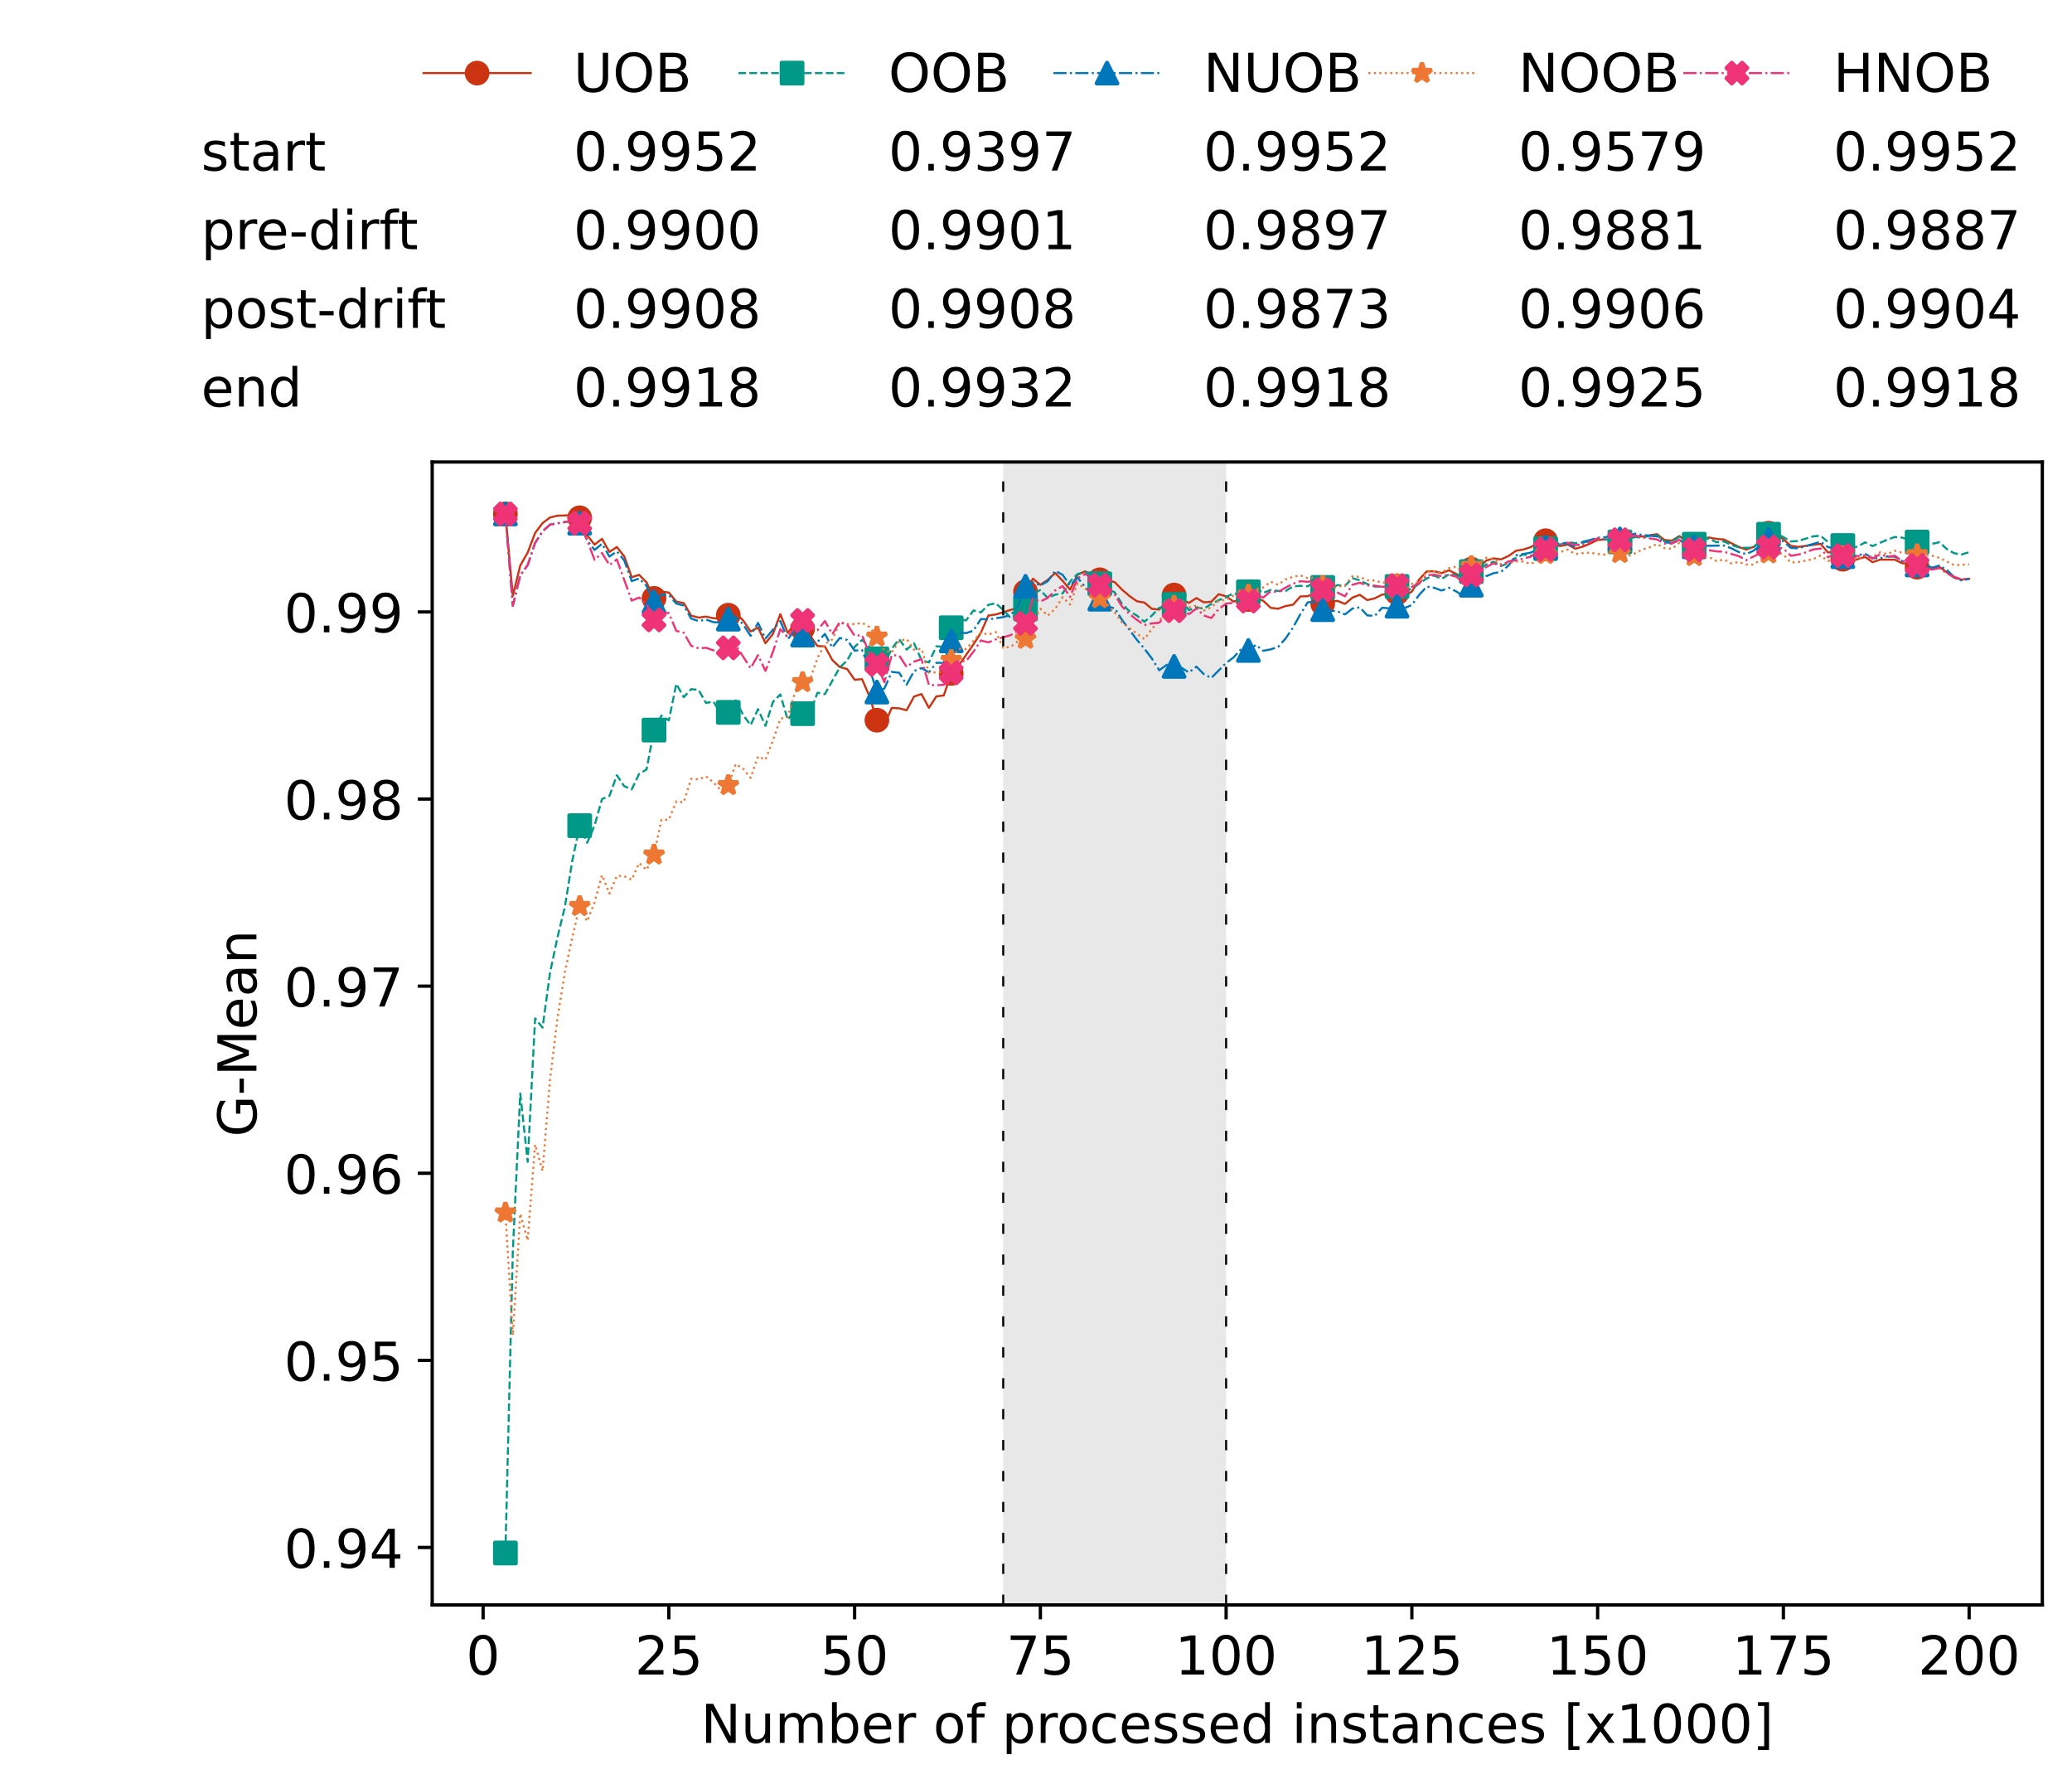 <?xml version="1.0" encoding="utf-8" standalone="no"?>
<!DOCTYPE svg PUBLIC "-//W3C//DTD SVG 1.1//EN"
  "http://www.w3.org/Graphics/SVG/1.1/DTD/svg11.dtd">
<!-- Created with matplotlib (https://matplotlib.org/) -->
<svg height="432.615pt" version="1.1" viewBox="0 0 502.65 432.615" width="502.65pt" xmlns="http://www.w3.org/2000/svg" xmlns:xlink="http://www.w3.org/1999/xlink">
 <defs>
  <style type="text/css">*{stroke-linecap:butt;stroke-linejoin:round;}</style>
 </defs>
 <g id="figure_1">
  <g id="patch_1">
   <path d="M 0 432.615 
L 502.65 432.615 
L 502.65 0 
L 0 0 
z
" style="fill:#ffffff;"/>
  </g>
  <g id="axes_1">
   <g id="patch_2">
    <path d="M 104.85 389.252 
L 495.45 389.252 
L 495.45 112.052 
L 104.85 112.052 
z
" style="fill:#ffffff;"/>
   </g>
   <g id="patch_3">
    <path clip-path="url(#p6d67105d86)" d="M 297.446 389.252 
L 297.446 112.052 
L 243.372 112.052 
L 243.372 389.252 
z
" style="fill:#d3d3d3;opacity:0.5;"/>
   </g>
   <g id="matplotlib.axis_1">
    <g id="xtick_1">
     <g id="line2d_1">
      <defs>
       <path d="M 0 0 
L 0 3.5 
" id="me7a8a3af53" style="stroke:#000000;stroke-width:0.8;"/>
      </defs>
      <g>
       <use style="stroke:#000000;stroke-width:0.8;" x="117.197" xlink:href="#me7a8a3af53" y="389.252"/>
      </g>
     </g>
     <g id="text_1">
      <!-- 0 -->
      <g transform="translate(113.061 406.13)scale(0.13 -0.13)">
       <defs>
        <path d="M 31.781 66.406 
Q 24.172 66.406 20.328 58.906 
Q 16.5 51.422 16.5 36.375 
Q 16.5 21.391 20.328 13.891 
Q 24.172 6.391 31.781 6.391 
Q 39.453 6.391 43.281 13.891 
Q 47.125 21.391 47.125 36.375 
Q 47.125 51.422 43.281 58.906 
Q 39.453 66.406 31.781 66.406 
z
M 31.781 74.219 
Q 44.047 74.219 50.516 64.516 
Q 56.984 54.828 56.984 36.375 
Q 56.984 17.969 50.516 8.266 
Q 44.047 -1.422 31.781 -1.422 
Q 19.531 -1.422 13.062 8.266 
Q 6.594 17.969 6.594 36.375 
Q 6.594 54.828 13.062 64.516 
Q 19.531 74.219 31.781 74.219 
z
" id="DejaVuSans-48"/>
       </defs>
       <use xlink:href="#DejaVuSans-48"/>
      </g>
     </g>
    </g>
    <g id="xtick_2">
     <g id="line2d_2">
      <g>
       <use style="stroke:#000000;stroke-width:0.8;" x="162.259" xlink:href="#me7a8a3af53" y="389.252"/>
      </g>
     </g>
     <g id="text_2">
      <!-- 25 -->
      <g transform="translate(153.988 406.13)scale(0.13 -0.13)">
       <defs>
        <path d="M 19.188 8.297 
L 53.609 8.297 
L 53.609 0 
L 7.328 0 
L 7.328 8.297 
Q 12.938 14.109 22.625 23.891 
Q 32.328 33.688 34.812 36.531 
Q 39.547 41.844 41.422 45.531 
Q 43.312 49.219 43.312 52.781 
Q 43.312 58.594 39.234 62.25 
Q 35.156 65.922 28.609 65.922 
Q 23.969 65.922 18.812 64.312 
Q 13.672 62.703 7.812 59.422 
L 7.812 69.391 
Q 13.766 71.781 18.938 73 
Q 24.125 74.219 28.422 74.219 
Q 39.75 74.219 46.484 68.547 
Q 53.219 62.891 53.219 53.422 
Q 53.219 48.922 51.531 44.891 
Q 49.859 40.875 45.406 35.406 
Q 44.188 33.984 37.641 27.219 
Q 31.109 20.453 19.188 8.297 
z
" id="DejaVuSans-50"/>
        <path d="M 10.797 72.906 
L 49.516 72.906 
L 49.516 64.594 
L 19.828 64.594 
L 19.828 46.734 
Q 21.969 47.469 24.109 47.828 
Q 26.266 48.188 28.422 48.188 
Q 40.625 48.188 47.75 41.5 
Q 54.891 34.812 54.891 23.391 
Q 54.891 11.625 47.562 5.094 
Q 40.234 -1.422 26.906 -1.422 
Q 22.312 -1.422 17.547 -0.641 
Q 12.797 0.141 7.719 1.703 
L 7.719 11.625 
Q 12.109 9.234 16.797 8.062 
Q 21.484 6.891 26.703 6.891 
Q 35.156 6.891 40.078 11.328 
Q 45.016 15.766 45.016 23.391 
Q 45.016 31 40.078 35.438 
Q 35.156 39.891 26.703 39.891 
Q 22.75 39.891 18.812 39.016 
Q 14.891 38.141 10.797 36.281 
z
" id="DejaVuSans-53"/>
       </defs>
       <use xlink:href="#DejaVuSans-50"/>
       <use x="63.623" xlink:href="#DejaVuSans-53"/>
      </g>
     </g>
    </g>
    <g id="xtick_3">
     <g id="line2d_3">
      <g>
       <use style="stroke:#000000;stroke-width:0.8;" x="207.322" xlink:href="#me7a8a3af53" y="389.252"/>
      </g>
     </g>
     <g id="text_3">
      <!-- 50 -->
      <g transform="translate(199.05 406.13)scale(0.13 -0.13)">
       <use xlink:href="#DejaVuSans-53"/>
       <use x="63.623" xlink:href="#DejaVuSans-48"/>
      </g>
     </g>
    </g>
    <g id="xtick_4">
     <g id="line2d_4">
      <g>
       <use style="stroke:#000000;stroke-width:0.8;" x="252.384" xlink:href="#me7a8a3af53" y="389.252"/>
      </g>
     </g>
     <g id="text_4">
      <!-- 75 -->
      <g transform="translate(244.113 406.13)scale(0.13 -0.13)">
       <defs>
        <path d="M 8.203 72.906 
L 55.078 72.906 
L 55.078 68.703 
L 28.609 0 
L 18.312 0 
L 43.219 64.594 
L 8.203 64.594 
z
" id="DejaVuSans-55"/>
       </defs>
       <use xlink:href="#DejaVuSans-55"/>
       <use x="63.623" xlink:href="#DejaVuSans-53"/>
      </g>
     </g>
    </g>
    <g id="xtick_5">
     <g id="line2d_5">
      <g>
       <use style="stroke:#000000;stroke-width:0.8;" x="297.446" xlink:href="#me7a8a3af53" y="389.252"/>
      </g>
     </g>
     <g id="text_5">
      <!-- 100 -->
      <g transform="translate(285.039 406.13)scale(0.13 -0.13)">
       <defs>
        <path d="M 12.406 8.297 
L 28.516 8.297 
L 28.516 63.922 
L 10.984 60.406 
L 10.984 69.391 
L 28.422 72.906 
L 38.281 72.906 
L 38.281 8.297 
L 54.391 8.297 
L 54.391 0 
L 12.406 0 
z
" id="DejaVuSans-49"/>
       </defs>
       <use xlink:href="#DejaVuSans-49"/>
       <use x="63.623" xlink:href="#DejaVuSans-48"/>
       <use x="127.246" xlink:href="#DejaVuSans-48"/>
      </g>
     </g>
    </g>
    <g id="xtick_6">
     <g id="line2d_6">
      <g>
       <use style="stroke:#000000;stroke-width:0.8;" x="342.509" xlink:href="#me7a8a3af53" y="389.252"/>
      </g>
     </g>
     <g id="text_6">
      <!-- 125 -->
      <g transform="translate(330.102 406.13)scale(0.13 -0.13)">
       <use xlink:href="#DejaVuSans-49"/>
       <use x="63.623" xlink:href="#DejaVuSans-50"/>
       <use x="127.246" xlink:href="#DejaVuSans-53"/>
      </g>
     </g>
    </g>
    <g id="xtick_7">
     <g id="line2d_7">
      <g>
       <use style="stroke:#000000;stroke-width:0.8;" x="387.571" xlink:href="#me7a8a3af53" y="389.252"/>
      </g>
     </g>
     <g id="text_7">
      <!-- 150 -->
      <g transform="translate(375.164 406.13)scale(0.13 -0.13)">
       <use xlink:href="#DejaVuSans-49"/>
       <use x="63.623" xlink:href="#DejaVuSans-53"/>
       <use x="127.246" xlink:href="#DejaVuSans-48"/>
      </g>
     </g>
    </g>
    <g id="xtick_8">
     <g id="line2d_8">
      <g>
       <use style="stroke:#000000;stroke-width:0.8;" x="432.633" xlink:href="#me7a8a3af53" y="389.252"/>
      </g>
     </g>
     <g id="text_8">
      <!-- 175 -->
      <g transform="translate(420.226 406.13)scale(0.13 -0.13)">
       <use xlink:href="#DejaVuSans-49"/>
       <use x="63.623" xlink:href="#DejaVuSans-55"/>
       <use x="127.246" xlink:href="#DejaVuSans-53"/>
      </g>
     </g>
    </g>
    <g id="xtick_9">
     <g id="line2d_9">
      <g>
       <use style="stroke:#000000;stroke-width:0.8;" x="477.695" xlink:href="#me7a8a3af53" y="389.252"/>
      </g>
     </g>
     <g id="text_9">
      <!-- 200 -->
      <g transform="translate(465.289 406.13)scale(0.13 -0.13)">
       <use xlink:href="#DejaVuSans-50"/>
       <use x="63.623" xlink:href="#DejaVuSans-48"/>
       <use x="127.246" xlink:href="#DejaVuSans-48"/>
      </g>
     </g>
    </g>
    <g id="text_10">
     <!-- Number of processed instances [x1000] -->
     <g transform="translate(170.025 422.711)scale(0.13 -0.13)">
      <defs>
       <path d="M 9.812 72.906 
L 23.094 72.906 
L 55.422 11.922 
L 55.422 72.906 
L 64.984 72.906 
L 64.984 0 
L 51.703 0 
L 19.391 60.984 
L 19.391 0 
L 9.812 0 
z
" id="DejaVuSans-78"/>
       <path d="M 8.5 21.578 
L 8.5 54.688 
L 17.484 54.688 
L 17.484 21.922 
Q 17.484 14.156 20.5 10.266 
Q 23.531 6.391 29.594 6.391 
Q 36.859 6.391 41.078 11.031 
Q 45.312 15.672 45.312 23.688 
L 45.312 54.688 
L 54.297 54.688 
L 54.297 0 
L 45.312 0 
L 45.312 8.406 
Q 42.047 3.422 37.719 1 
Q 33.406 -1.422 27.688 -1.422 
Q 18.266 -1.422 13.375 4.438 
Q 8.5 10.297 8.5 21.578 
z
M 31.109 56 
z
" id="DejaVuSans-117"/>
       <path d="M 52 44.188 
Q 55.375 50.25 60.062 53.125 
Q 64.75 56 71.094 56 
Q 79.641 56 84.281 50.016 
Q 88.922 44.047 88.922 33.016 
L 88.922 0 
L 79.891 0 
L 79.891 32.719 
Q 79.891 40.578 77.094 44.375 
Q 74.312 48.188 68.609 48.188 
Q 61.625 48.188 57.562 43.547 
Q 53.516 38.922 53.516 30.906 
L 53.516 0 
L 44.484 0 
L 44.484 32.719 
Q 44.484 40.625 41.703 44.406 
Q 38.922 48.188 33.109 48.188 
Q 26.219 48.188 22.156 43.531 
Q 18.109 38.875 18.109 30.906 
L 18.109 0 
L 9.078 0 
L 9.078 54.688 
L 18.109 54.688 
L 18.109 46.188 
Q 21.188 51.219 25.484 53.609 
Q 29.781 56 35.688 56 
Q 41.656 56 45.828 52.969 
Q 50 49.953 52 44.188 
z
" id="DejaVuSans-109"/>
       <path d="M 48.688 27.297 
Q 48.688 37.203 44.609 42.844 
Q 40.531 48.484 33.406 48.484 
Q 26.266 48.484 22.188 42.844 
Q 18.109 37.203 18.109 27.297 
Q 18.109 17.391 22.188 11.75 
Q 26.266 6.109 33.406 6.109 
Q 40.531 6.109 44.609 11.75 
Q 48.688 17.391 48.688 27.297 
z
M 18.109 46.391 
Q 20.953 51.266 25.266 53.625 
Q 29.594 56 35.594 56 
Q 45.562 56 51.781 48.094 
Q 58.016 40.188 58.016 27.297 
Q 58.016 14.406 51.781 6.484 
Q 45.562 -1.422 35.594 -1.422 
Q 29.594 -1.422 25.266 0.953 
Q 20.953 3.328 18.109 8.203 
L 18.109 0 
L 9.078 0 
L 9.078 75.984 
L 18.109 75.984 
z
" id="DejaVuSans-98"/>
       <path d="M 56.203 29.594 
L 56.203 25.203 
L 14.891 25.203 
Q 15.484 15.922 20.484 11.062 
Q 25.484 6.203 34.422 6.203 
Q 39.594 6.203 44.453 7.469 
Q 49.312 8.734 54.109 11.281 
L 54.109 2.781 
Q 49.266 0.734 44.188 -0.344 
Q 39.109 -1.422 33.891 -1.422 
Q 20.797 -1.422 13.156 6.188 
Q 5.516 13.812 5.516 26.812 
Q 5.516 40.234 12.766 48.109 
Q 20.016 56 32.328 56 
Q 43.359 56 49.781 48.891 
Q 56.203 41.797 56.203 29.594 
z
M 47.219 32.234 
Q 47.125 39.594 43.094 43.984 
Q 39.062 48.391 32.422 48.391 
Q 24.906 48.391 20.391 44.141 
Q 15.875 39.891 15.188 32.172 
z
" id="DejaVuSans-101"/>
       <path d="M 41.109 46.297 
Q 39.594 47.172 37.812 47.578 
Q 36.031 48 33.891 48 
Q 26.266 48 22.188 43.047 
Q 18.109 38.094 18.109 28.812 
L 18.109 0 
L 9.078 0 
L 9.078 54.688 
L 18.109 54.688 
L 18.109 46.188 
Q 20.953 51.172 25.484 53.578 
Q 30.031 56 36.531 56 
Q 37.453 56 38.578 55.875 
Q 39.703 55.766 41.062 55.516 
z
" id="DejaVuSans-114"/>
       <path id="DejaVuSans-32"/>
       <path d="M 30.609 48.391 
Q 23.391 48.391 19.188 42.75 
Q 14.984 37.109 14.984 27.297 
Q 14.984 17.484 19.156 11.844 
Q 23.344 6.203 30.609 6.203 
Q 37.797 6.203 41.984 11.859 
Q 46.188 17.531 46.188 27.297 
Q 46.188 37.016 41.984 42.703 
Q 37.797 48.391 30.609 48.391 
z
M 30.609 56 
Q 42.328 56 49.016 48.375 
Q 55.719 40.766 55.719 27.297 
Q 55.719 13.875 49.016 6.219 
Q 42.328 -1.422 30.609 -1.422 
Q 18.844 -1.422 12.172 6.219 
Q 5.516 13.875 5.516 27.297 
Q 5.516 40.766 12.172 48.375 
Q 18.844 56 30.609 56 
z
" id="DejaVuSans-111"/>
       <path d="M 37.109 75.984 
L 37.109 68.5 
L 28.516 68.5 
Q 23.688 68.5 21.797 66.547 
Q 19.922 64.594 19.922 59.516 
L 19.922 54.688 
L 34.719 54.688 
L 34.719 47.703 
L 19.922 47.703 
L 19.922 0 
L 10.891 0 
L 10.891 47.703 
L 2.297 47.703 
L 2.297 54.688 
L 10.891 54.688 
L 10.891 58.5 
Q 10.891 67.625 15.141 71.797 
Q 19.391 75.984 28.609 75.984 
z
" id="DejaVuSans-102"/>
       <path d="M 18.109 8.203 
L 18.109 -20.797 
L 9.078 -20.797 
L 9.078 54.688 
L 18.109 54.688 
L 18.109 46.391 
Q 20.953 51.266 25.266 53.625 
Q 29.594 56 35.594 56 
Q 45.562 56 51.781 48.094 
Q 58.016 40.188 58.016 27.297 
Q 58.016 14.406 51.781 6.484 
Q 45.562 -1.422 35.594 -1.422 
Q 29.594 -1.422 25.266 0.953 
Q 20.953 3.328 18.109 8.203 
z
M 48.688 27.297 
Q 48.688 37.203 44.609 42.844 
Q 40.531 48.484 33.406 48.484 
Q 26.266 48.484 22.188 42.844 
Q 18.109 37.203 18.109 27.297 
Q 18.109 17.391 22.188 11.75 
Q 26.266 6.109 33.406 6.109 
Q 40.531 6.109 44.609 11.75 
Q 48.688 17.391 48.688 27.297 
z
" id="DejaVuSans-112"/>
       <path d="M 48.781 52.594 
L 48.781 44.188 
Q 44.969 46.297 41.141 47.344 
Q 37.312 48.391 33.406 48.391 
Q 24.656 48.391 19.812 42.844 
Q 14.984 37.312 14.984 27.297 
Q 14.984 17.281 19.812 11.734 
Q 24.656 6.203 33.406 6.203 
Q 37.312 6.203 41.141 7.25 
Q 44.969 8.297 48.781 10.406 
L 48.781 2.094 
Q 45.016 0.344 40.984 -0.531 
Q 36.969 -1.422 32.422 -1.422 
Q 20.062 -1.422 12.781 6.344 
Q 5.516 14.109 5.516 27.297 
Q 5.516 40.672 12.859 48.328 
Q 20.219 56 33.016 56 
Q 37.156 56 41.109 55.141 
Q 45.062 54.297 48.781 52.594 
z
" id="DejaVuSans-99"/>
       <path d="M 44.281 53.078 
L 44.281 44.578 
Q 40.484 46.531 36.375 47.5 
Q 32.281 48.484 27.875 48.484 
Q 21.188 48.484 17.844 46.438 
Q 14.5 44.391 14.5 40.281 
Q 14.5 37.156 16.891 35.375 
Q 19.281 33.594 26.516 31.984 
L 29.594 31.297 
Q 39.156 29.25 43.188 25.516 
Q 47.219 21.781 47.219 15.094 
Q 47.219 7.469 41.188 3.016 
Q 35.156 -1.422 24.609 -1.422 
Q 20.219 -1.422 15.453 -0.562 
Q 10.688 0.297 5.422 2 
L 5.422 11.281 
Q 10.406 8.688 15.234 7.391 
Q 20.062 6.109 24.812 6.109 
Q 31.156 6.109 34.562 8.281 
Q 37.984 10.453 37.984 14.406 
Q 37.984 18.062 35.516 20.016 
Q 33.062 21.969 24.703 23.781 
L 21.578 24.516 
Q 13.234 26.266 9.516 29.906 
Q 5.812 33.547 5.812 39.891 
Q 5.812 47.609 11.281 51.797 
Q 16.75 56 26.812 56 
Q 31.781 56 36.172 55.266 
Q 40.578 54.547 44.281 53.078 
z
" id="DejaVuSans-115"/>
       <path d="M 45.406 46.391 
L 45.406 75.984 
L 54.391 75.984 
L 54.391 0 
L 45.406 0 
L 45.406 8.203 
Q 42.578 3.328 38.25 0.953 
Q 33.938 -1.422 27.875 -1.422 
Q 17.969 -1.422 11.734 6.484 
Q 5.516 14.406 5.516 27.297 
Q 5.516 40.188 11.734 48.094 
Q 17.969 56 27.875 56 
Q 33.938 56 38.25 53.625 
Q 42.578 51.266 45.406 46.391 
z
M 14.797 27.297 
Q 14.797 17.391 18.875 11.75 
Q 22.953 6.109 30.078 6.109 
Q 37.203 6.109 41.297 11.75 
Q 45.406 17.391 45.406 27.297 
Q 45.406 37.203 41.297 42.844 
Q 37.203 48.484 30.078 48.484 
Q 22.953 48.484 18.875 42.844 
Q 14.797 37.203 14.797 27.297 
z
" id="DejaVuSans-100"/>
       <path d="M 9.422 54.688 
L 18.406 54.688 
L 18.406 0 
L 9.422 0 
z
M 9.422 75.984 
L 18.406 75.984 
L 18.406 64.594 
L 9.422 64.594 
z
" id="DejaVuSans-105"/>
       <path d="M 54.891 33.016 
L 54.891 0 
L 45.906 0 
L 45.906 32.719 
Q 45.906 40.484 42.875 44.328 
Q 39.844 48.188 33.797 48.188 
Q 26.516 48.188 22.312 43.547 
Q 18.109 38.922 18.109 30.906 
L 18.109 0 
L 9.078 0 
L 9.078 54.688 
L 18.109 54.688 
L 18.109 46.188 
Q 21.344 51.125 25.703 53.562 
Q 30.078 56 35.797 56 
Q 45.219 56 50.047 50.172 
Q 54.891 44.344 54.891 33.016 
z
" id="DejaVuSans-110"/>
       <path d="M 18.312 70.219 
L 18.312 54.688 
L 36.812 54.688 
L 36.812 47.703 
L 18.312 47.703 
L 18.312 18.016 
Q 18.312 11.328 20.141 9.422 
Q 21.969 7.516 27.594 7.516 
L 36.812 7.516 
L 36.812 0 
L 27.594 0 
Q 17.188 0 13.234 3.875 
Q 9.281 7.766 9.281 18.016 
L 9.281 47.703 
L 2.688 47.703 
L 2.688 54.688 
L 9.281 54.688 
L 9.281 70.219 
z
" id="DejaVuSans-116"/>
       <path d="M 34.281 27.484 
Q 23.391 27.484 19.188 25 
Q 14.984 22.516 14.984 16.5 
Q 14.984 11.719 18.141 8.906 
Q 21.297 6.109 26.703 6.109 
Q 34.188 6.109 38.703 11.406 
Q 43.219 16.703 43.219 25.484 
L 43.219 27.484 
z
M 52.203 31.203 
L 52.203 0 
L 43.219 0 
L 43.219 8.297 
Q 40.141 3.328 35.547 0.953 
Q 30.953 -1.422 24.312 -1.422 
Q 15.922 -1.422 10.953 3.297 
Q 6 8.016 6 15.922 
Q 6 25.141 12.172 29.828 
Q 18.359 34.516 30.609 34.516 
L 43.219 34.516 
L 43.219 35.406 
Q 43.219 41.609 39.141 45 
Q 35.062 48.391 27.688 48.391 
Q 23 48.391 18.547 47.266 
Q 14.109 46.141 10.016 43.891 
L 10.016 52.203 
Q 14.938 54.109 19.578 55.047 
Q 24.219 56 28.609 56 
Q 40.484 56 46.344 49.844 
Q 52.203 43.703 52.203 31.203 
z
" id="DejaVuSans-97"/>
       <path d="M 8.594 75.984 
L 29.297 75.984 
L 29.297 69 
L 17.578 69 
L 17.578 -6.203 
L 29.297 -6.203 
L 29.297 -13.188 
L 8.594 -13.188 
z
" id="DejaVuSans-91"/>
       <path d="M 54.891 54.688 
L 35.109 28.078 
L 55.906 0 
L 45.312 0 
L 29.391 21.484 
L 13.484 0 
L 2.875 0 
L 24.125 28.609 
L 4.688 54.688 
L 15.281 54.688 
L 29.781 35.203 
L 44.281 54.688 
z
" id="DejaVuSans-120"/>
       <path d="M 30.422 75.984 
L 30.422 -13.188 
L 9.719 -13.188 
L 9.719 -6.203 
L 21.391 -6.203 
L 21.391 69 
L 9.719 69 
L 9.719 75.984 
z
" id="DejaVuSans-93"/>
      </defs>
      <use xlink:href="#DejaVuSans-78"/>
      <use x="74.805" xlink:href="#DejaVuSans-117"/>
      <use x="138.184" xlink:href="#DejaVuSans-109"/>
      <use x="235.596" xlink:href="#DejaVuSans-98"/>
      <use x="299.072" xlink:href="#DejaVuSans-101"/>
      <use x="360.596" xlink:href="#DejaVuSans-114"/>
      <use x="401.709" xlink:href="#DejaVuSans-32"/>
      <use x="433.496" xlink:href="#DejaVuSans-111"/>
      <use x="494.678" xlink:href="#DejaVuSans-102"/>
      <use x="529.883" xlink:href="#DejaVuSans-32"/>
      <use x="561.67" xlink:href="#DejaVuSans-112"/>
      <use x="625.146" xlink:href="#DejaVuSans-114"/>
      <use x="664.01" xlink:href="#DejaVuSans-111"/>
      <use x="725.191" xlink:href="#DejaVuSans-99"/>
      <use x="780.172" xlink:href="#DejaVuSans-101"/>
      <use x="841.695" xlink:href="#DejaVuSans-115"/>
      <use x="893.795" xlink:href="#DejaVuSans-115"/>
      <use x="945.895" xlink:href="#DejaVuSans-101"/>
      <use x="1007.418" xlink:href="#DejaVuSans-100"/>
      <use x="1070.895" xlink:href="#DejaVuSans-32"/>
      <use x="1102.682" xlink:href="#DejaVuSans-105"/>
      <use x="1130.465" xlink:href="#DejaVuSans-110"/>
      <use x="1193.844" xlink:href="#DejaVuSans-115"/>
      <use x="1245.943" xlink:href="#DejaVuSans-116"/>
      <use x="1285.152" xlink:href="#DejaVuSans-97"/>
      <use x="1346.432" xlink:href="#DejaVuSans-110"/>
      <use x="1409.811" xlink:href="#DejaVuSans-99"/>
      <use x="1464.791" xlink:href="#DejaVuSans-101"/>
      <use x="1526.314" xlink:href="#DejaVuSans-115"/>
      <use x="1578.414" xlink:href="#DejaVuSans-32"/>
      <use x="1610.201" xlink:href="#DejaVuSans-91"/>
      <use x="1649.215" xlink:href="#DejaVuSans-120"/>
      <use x="1708.395" xlink:href="#DejaVuSans-49"/>
      <use x="1772.018" xlink:href="#DejaVuSans-48"/>
      <use x="1835.641" xlink:href="#DejaVuSans-48"/>
      <use x="1899.264" xlink:href="#DejaVuSans-48"/>
      <use x="1962.887" xlink:href="#DejaVuSans-93"/>
     </g>
    </g>
   </g>
   <g id="matplotlib.axis_2">
    <g id="ytick_1">
     <g id="line2d_10">
      <defs>
       <path d="M 0 0 
L -3.5 0 
" id="me0e62629fe" style="stroke:#000000;stroke-width:0.8;"/>
      </defs>
      <g>
       <use style="stroke:#000000;stroke-width:0.8;" x="104.85" xlink:href="#me0e62629fe" y="375.316"/>
      </g>
     </g>
     <g id="text_11">
      <!-- 0.94 -->
      <g transform="translate(68.905 380.255)scale(0.13 -0.13)">
       <defs>
        <path d="M 10.688 12.406 
L 21 12.406 
L 21 0 
L 10.688 0 
z
" id="DejaVuSans-46"/>
        <path d="M 10.984 1.516 
L 10.984 10.5 
Q 14.703 8.734 18.5 7.812 
Q 22.312 6.891 25.984 6.891 
Q 35.75 6.891 40.891 13.453 
Q 46.047 20.016 46.781 33.406 
Q 43.953 29.203 39.594 26.953 
Q 35.25 24.703 29.984 24.703 
Q 19.047 24.703 12.672 31.312 
Q 6.297 37.938 6.297 49.422 
Q 6.297 60.641 12.938 67.422 
Q 19.578 74.219 30.609 74.219 
Q 43.266 74.219 49.922 64.516 
Q 56.594 54.828 56.594 36.375 
Q 56.594 19.141 48.406 8.859 
Q 40.234 -1.422 26.422 -1.422 
Q 22.703 -1.422 18.891 -0.688 
Q 15.094 0.047 10.984 1.516 
z
M 30.609 32.422 
Q 37.25 32.422 41.125 36.953 
Q 45.016 41.5 45.016 49.422 
Q 45.016 57.281 41.125 61.844 
Q 37.25 66.406 30.609 66.406 
Q 23.969 66.406 20.094 61.844 
Q 16.219 57.281 16.219 49.422 
Q 16.219 41.5 20.094 36.953 
Q 23.969 32.422 30.609 32.422 
z
" id="DejaVuSans-57"/>
        <path d="M 37.797 64.312 
L 12.891 25.391 
L 37.797 25.391 
z
M 35.203 72.906 
L 47.609 72.906 
L 47.609 25.391 
L 58.016 25.391 
L 58.016 17.188 
L 47.609 17.188 
L 47.609 0 
L 37.797 0 
L 37.797 17.188 
L 4.891 17.188 
L 4.891 26.703 
z
" id="DejaVuSans-52"/>
       </defs>
       <use xlink:href="#DejaVuSans-48"/>
       <use x="63.623" xlink:href="#DejaVuSans-46"/>
       <use x="95.41" xlink:href="#DejaVuSans-57"/>
       <use x="159.033" xlink:href="#DejaVuSans-52"/>
      </g>
     </g>
    </g>
    <g id="ytick_2">
     <g id="line2d_11">
      <g>
       <use style="stroke:#000000;stroke-width:0.8;" x="104.85" xlink:href="#me0e62629fe" y="329.936"/>
      </g>
     </g>
     <g id="text_12">
      <!-- 0.95 -->
      <g transform="translate(68.905 334.875)scale(0.13 -0.13)">
       <use xlink:href="#DejaVuSans-48"/>
       <use x="63.623" xlink:href="#DejaVuSans-46"/>
       <use x="95.41" xlink:href="#DejaVuSans-57"/>
       <use x="159.033" xlink:href="#DejaVuSans-53"/>
      </g>
     </g>
    </g>
    <g id="ytick_3">
     <g id="line2d_12">
      <g>
       <use style="stroke:#000000;stroke-width:0.8;" x="104.85" xlink:href="#me0e62629fe" y="284.556"/>
      </g>
     </g>
     <g id="text_13">
      <!-- 0.96 -->
      <g transform="translate(68.905 289.495)scale(0.13 -0.13)">
       <defs>
        <path d="M 33.016 40.375 
Q 26.375 40.375 22.484 35.828 
Q 18.609 31.297 18.609 23.391 
Q 18.609 15.531 22.484 10.953 
Q 26.375 6.391 33.016 6.391 
Q 39.656 6.391 43.531 10.953 
Q 47.406 15.531 47.406 23.391 
Q 47.406 31.297 43.531 35.828 
Q 39.656 40.375 33.016 40.375 
z
M 52.594 71.297 
L 52.594 62.312 
Q 48.875 64.062 45.094 64.984 
Q 41.312 65.922 37.594 65.922 
Q 27.828 65.922 22.672 59.328 
Q 17.531 52.734 16.797 39.406 
Q 19.672 43.656 24.016 45.922 
Q 28.375 48.188 33.594 48.188 
Q 44.578 48.188 50.953 41.516 
Q 57.328 34.859 57.328 23.391 
Q 57.328 12.156 50.688 5.359 
Q 44.047 -1.422 33.016 -1.422 
Q 20.359 -1.422 13.672 8.266 
Q 6.984 17.969 6.984 36.375 
Q 6.984 53.656 15.188 63.938 
Q 23.391 74.219 37.203 74.219 
Q 40.922 74.219 44.703 73.484 
Q 48.484 72.75 52.594 71.297 
z
" id="DejaVuSans-54"/>
       </defs>
       <use xlink:href="#DejaVuSans-48"/>
       <use x="63.623" xlink:href="#DejaVuSans-46"/>
       <use x="95.41" xlink:href="#DejaVuSans-57"/>
       <use x="159.033" xlink:href="#DejaVuSans-54"/>
      </g>
     </g>
    </g>
    <g id="ytick_4">
     <g id="line2d_13">
      <g>
       <use style="stroke:#000000;stroke-width:0.8;" x="104.85" xlink:href="#me0e62629fe" y="239.176"/>
      </g>
     </g>
     <g id="text_14">
      <!-- 0.97 -->
      <g transform="translate(68.905 244.115)scale(0.13 -0.13)">
       <use xlink:href="#DejaVuSans-48"/>
       <use x="63.623" xlink:href="#DejaVuSans-46"/>
       <use x="95.41" xlink:href="#DejaVuSans-57"/>
       <use x="159.033" xlink:href="#DejaVuSans-55"/>
      </g>
     </g>
    </g>
    <g id="ytick_5">
     <g id="line2d_14">
      <g>
       <use style="stroke:#000000;stroke-width:0.8;" x="104.85" xlink:href="#me0e62629fe" y="193.796"/>
      </g>
     </g>
     <g id="text_15">
      <!-- 0.98 -->
      <g transform="translate(68.905 198.735)scale(0.13 -0.13)">
       <defs>
        <path d="M 31.781 34.625 
Q 24.75 34.625 20.719 30.859 
Q 16.703 27.094 16.703 20.516 
Q 16.703 13.922 20.719 10.156 
Q 24.75 6.391 31.781 6.391 
Q 38.812 6.391 42.859 10.172 
Q 46.922 13.969 46.922 20.516 
Q 46.922 27.094 42.891 30.859 
Q 38.875 34.625 31.781 34.625 
z
M 21.922 38.812 
Q 15.578 40.375 12.031 44.719 
Q 8.5 49.078 8.5 55.328 
Q 8.5 64.062 14.719 69.141 
Q 20.953 74.219 31.781 74.219 
Q 42.672 74.219 48.875 69.141 
Q 55.078 64.062 55.078 55.328 
Q 55.078 49.078 51.531 44.719 
Q 48 40.375 41.703 38.812 
Q 48.828 37.156 52.797 32.312 
Q 56.781 27.484 56.781 20.516 
Q 56.781 9.906 50.312 4.234 
Q 43.844 -1.422 31.781 -1.422 
Q 19.734 -1.422 13.25 4.234 
Q 6.781 9.906 6.781 20.516 
Q 6.781 27.484 10.781 32.312 
Q 14.797 37.156 21.922 38.812 
z
M 18.312 54.391 
Q 18.312 48.734 21.844 45.562 
Q 25.391 42.391 31.781 42.391 
Q 38.141 42.391 41.719 45.562 
Q 45.312 48.734 45.312 54.391 
Q 45.312 60.062 41.719 63.234 
Q 38.141 66.406 31.781 66.406 
Q 25.391 66.406 21.844 63.234 
Q 18.312 60.062 18.312 54.391 
z
" id="DejaVuSans-56"/>
       </defs>
       <use xlink:href="#DejaVuSans-48"/>
       <use x="63.623" xlink:href="#DejaVuSans-46"/>
       <use x="95.41" xlink:href="#DejaVuSans-57"/>
       <use x="159.033" xlink:href="#DejaVuSans-56"/>
      </g>
     </g>
    </g>
    <g id="ytick_6">
     <g id="line2d_15">
      <g>
       <use style="stroke:#000000;stroke-width:0.8;" x="104.85" xlink:href="#me0e62629fe" y="148.416"/>
      </g>
     </g>
     <g id="text_16">
      <!-- 0.99 -->
      <g transform="translate(68.905 153.355)scale(0.13 -0.13)">
       <use xlink:href="#DejaVuSans-48"/>
       <use x="63.623" xlink:href="#DejaVuSans-46"/>
       <use x="95.41" xlink:href="#DejaVuSans-57"/>
       <use x="159.033" xlink:href="#DejaVuSans-57"/>
      </g>
     </g>
    </g>
    <g id="text_17">
     <!-- G-Mean -->
     <g transform="translate(62.201 275.744)rotate(-90)scale(0.13 -0.13)">
      <defs>
       <path d="M 59.516 10.406 
L 59.516 29.984 
L 43.406 29.984 
L 43.406 38.094 
L 69.281 38.094 
L 69.281 6.781 
Q 63.578 2.734 56.688 0.656 
Q 49.812 -1.422 42 -1.422 
Q 24.906 -1.422 15.25 8.562 
Q 5.609 18.562 5.609 36.375 
Q 5.609 54.25 15.25 64.234 
Q 24.906 74.219 42 74.219 
Q 49.125 74.219 55.547 72.453 
Q 61.969 70.703 67.391 67.281 
L 67.391 56.781 
Q 61.922 61.422 55.766 63.766 
Q 49.609 66.109 42.828 66.109 
Q 29.438 66.109 22.719 58.641 
Q 16.016 51.172 16.016 36.375 
Q 16.016 21.625 22.719 14.156 
Q 29.438 6.688 42.828 6.688 
Q 48.047 6.688 52.141 7.594 
Q 56.25 8.5 59.516 10.406 
z
" id="DejaVuSans-71"/>
       <path d="M 4.891 31.391 
L 31.203 31.391 
L 31.203 23.391 
L 4.891 23.391 
z
" id="DejaVuSans-45"/>
       <path d="M 9.812 72.906 
L 24.516 72.906 
L 43.109 23.297 
L 61.812 72.906 
L 76.516 72.906 
L 76.516 0 
L 66.891 0 
L 66.891 64.016 
L 48.094 14.016 
L 38.188 14.016 
L 19.391 64.016 
L 19.391 0 
L 9.812 0 
z
" id="DejaVuSans-77"/>
      </defs>
      <use xlink:href="#DejaVuSans-71"/>
      <use x="77.49" xlink:href="#DejaVuSans-45"/>
      <use x="113.574" xlink:href="#DejaVuSans-77"/>
      <use x="199.854" xlink:href="#DejaVuSans-101"/>
      <use x="261.377" xlink:href="#DejaVuSans-97"/>
      <use x="322.656" xlink:href="#DejaVuSans-110"/>
     </g>
    </g>
   </g>
   <g id="line2d_16"/>
   <g id="line2d_17"/>
   <g id="line2d_18"/>
   <g id="line2d_19"/>
   <g id="line2d_20"/>
   <g id="line2d_21">
    <path clip-path="url(#p6d67105d86)" d="M 122.605 124.652 
L 124.407 144.534 
L 126.21 137.152 
L 128.012 134.027 
L 129.815 129.257 
L 131.617 126.872 
L 133.419 125.515 
L 135.222 125.074 
L 138.827 124.951 
L 140.629 125.589 
L 142.432 129.81 
L 144.234 132.097 
L 146.037 130.696 
L 147.839 133.858 
L 149.642 132.669 
L 151.444 134.951 
L 153.247 140.001 
L 155.049 139.425 
L 156.852 141.257 
L 158.654 145.128 
L 160.457 143.493 
L 162.259 143.717 
L 164.062 145.91 
L 165.864 146.261 
L 167.667 149.318 
L 169.469 149.792 
L 171.272 149.554 
L 173.074 149.934 
L 174.877 150.052 
L 176.679 149.205 
L 178.482 148.654 
L 180.284 150.484 
L 182.087 153.154 
L 183.889 152.185 
L 185.692 155.995 
L 187.494 153.778 
L 189.297 148.943 
L 191.099 153.497 
L 192.902 151.264 
L 194.704 152.486 
L 196.507 154.153 
L 198.309 156.673 
L 200.112 156.784 
L 201.914 160.083 
L 203.717 161.777 
L 205.519 162.268 
L 207.322 164.856 
L 209.124 164.724 
L 210.927 168.881 
L 212.729 174.675 
L 214.532 175.748 
L 216.334 171.693 
L 218.137 171.791 
L 219.939 172.257 
L 221.742 168.934 
L 223.544 168.329 
L 225.347 171.679 
L 227.149 168.892 
L 228.952 168.671 
L 230.754 163.334 
L 232.557 161.437 
L 236.162 156.258 
L 237.964 153.437 
L 239.767 149.284 
L 241.569 149.037 
L 246.976 147.367 
L 248.779 143.504 
L 250.581 140.355 
L 252.384 141.836 
L 254.186 140.629 
L 255.989 138.975 
L 257.791 140.878 
L 259.594 142.981 
L 261.396 139.414 
L 263.199 138.562 
L 265.001 139.409 
L 266.804 140.616 
L 268.606 140.736 
L 270.409 141.18 
L 272.211 143.023 
L 274.014 144.571 
L 275.816 145.832 
L 277.619 146.149 
L 279.421 147.657 
L 281.224 147.853 
L 283.026 145.942 
L 284.829 144.324 
L 288.434 146.239 
L 290.236 145.05 
L 292.039 146.091 
L 293.841 145.952 
L 295.644 144.106 
L 297.446 144.631 
L 299.249 145.902 
L 301.051 145.444 
L 302.854 145.395 
L 304.656 144.943 
L 306.459 145.716 
L 308.261 147.424 
L 310.064 147.641 
L 311.866 146.992 
L 313.669 146.668 
L 315.471 144.654 
L 317.274 144.601 
L 319.076 143.768 
L 320.879 146.433 
L 322.681 145.831 
L 324.484 145.746 
L 326.286 146.466 
L 328.089 144.948 
L 329.891 144.259 
L 331.694 145.545 
L 333.496 145.122 
L 335.299 144.2 
L 337.101 144.128 
L 338.904 143.789 
L 340.706 144.491 
L 342.509 143.494 
L 344.311 140.506 
L 346.114 138.575 
L 347.916 138.554 
L 349.719 138.989 
L 351.521 138.326 
L 355.126 140.094 
L 356.928 138.049 
L 358.731 137.762 
L 360.533 135.961 
L 362.336 135.436 
L 364.138 135.667 
L 365.941 134.865 
L 367.743 133.592 
L 369.546 133.272 
L 371.348 132.697 
L 373.151 131.712 
L 374.953 131.146 
L 376.756 132.273 
L 378.558 132.422 
L 380.361 132.072 
L 382.163 133.092 
L 383.966 132.581 
L 385.768 131.827 
L 387.571 130.944 
L 391.176 130.768 
L 392.978 131.267 
L 394.781 131.012 
L 396.583 129.987 
L 398.386 130.139 
L 401.991 129.545 
L 403.793 130.969 
L 405.596 131.129 
L 407.398 130.003 
L 409.201 131.396 
L 411.003 132.225 
L 412.806 130.59 
L 414.608 130.371 
L 416.411 130.698 
L 418.213 130.845 
L 421.818 132.64 
L 423.621 133.297 
L 425.423 132.65 
L 427.226 131.193 
L 429.028 129.317 
L 430.831 129.753 
L 432.633 130.778 
L 434.436 132.386 
L 436.238 132.642 
L 441.646 131.901 
L 443.448 134 
L 445.251 133.858 
L 447.053 135.628 
L 448.856 136.28 
L 450.658 135.603 
L 452.461 135.072 
L 454.263 136.35 
L 456.066 135.731 
L 459.671 135.744 
L 461.473 136.613 
L 463.276 136.685 
L 465.078 137.555 
L 468.683 137.713 
L 470.485 137.483 
L 474.09 140.128 
L 475.893 140.587 
L 477.695 140.364 
L 477.695 140.364 
" style="fill:none;stroke:#cc3311;stroke-linecap:square;stroke-width:0.5;"/>
    <defs>
     <path d="M 0 2.5 
C 0.663 2.5 1.299 2.237 1.768 1.768 
C 2.237 1.299 2.5 0.663 2.5 0 
C 2.5 -0.663 2.237 -1.299 1.768 -1.768 
C 1.299 -2.237 0.663 -2.5 0 -2.5 
C -0.663 -2.5 -1.299 -2.237 -1.768 -1.768 
C -2.237 -1.299 -2.5 -0.663 -2.5 0 
C -2.5 0.663 -2.237 1.299 -1.768 1.768 
C -1.299 2.237 -0.663 2.5 0 2.5 
z
" id="m0f32ca9f9c" style="stroke:#cc3311;"/>
    </defs>
    <g clip-path="url(#p6d67105d86)">
     <use style="fill:#cc3311;stroke:#cc3311;" x="122.605" xlink:href="#m0f32ca9f9c" y="124.652"/>
     <use style="fill:#cc3311;stroke:#cc3311;" x="140.629" xlink:href="#m0f32ca9f9c" y="125.589"/>
     <use style="fill:#cc3311;stroke:#cc3311;" x="158.654" xlink:href="#m0f32ca9f9c" y="145.128"/>
     <use style="fill:#cc3311;stroke:#cc3311;" x="176.679" xlink:href="#m0f32ca9f9c" y="149.205"/>
     <use style="fill:#cc3311;stroke:#cc3311;" x="194.704" xlink:href="#m0f32ca9f9c" y="152.486"/>
     <use style="fill:#cc3311;stroke:#cc3311;" x="212.729" xlink:href="#m0f32ca9f9c" y="174.675"/>
     <use style="fill:#cc3311;stroke:#cc3311;" x="230.754" xlink:href="#m0f32ca9f9c" y="163.334"/>
     <use style="fill:#cc3311;stroke:#cc3311;" x="248.779" xlink:href="#m0f32ca9f9c" y="143.504"/>
     <use style="fill:#cc3311;stroke:#cc3311;" x="266.804" xlink:href="#m0f32ca9f9c" y="140.616"/>
     <use style="fill:#cc3311;stroke:#cc3311;" x="284.829" xlink:href="#m0f32ca9f9c" y="144.324"/>
     <use style="fill:#cc3311;stroke:#cc3311;" x="302.854" xlink:href="#m0f32ca9f9c" y="145.395"/>
     <use style="fill:#cc3311;stroke:#cc3311;" x="320.879" xlink:href="#m0f32ca9f9c" y="146.433"/>
     <use style="fill:#cc3311;stroke:#cc3311;" x="338.904" xlink:href="#m0f32ca9f9c" y="143.789"/>
     <use style="fill:#cc3311;stroke:#cc3311;" x="356.928" xlink:href="#m0f32ca9f9c" y="138.049"/>
     <use style="fill:#cc3311;stroke:#cc3311;" x="374.953" xlink:href="#m0f32ca9f9c" y="131.146"/>
     <use style="fill:#cc3311;stroke:#cc3311;" x="392.978" xlink:href="#m0f32ca9f9c" y="131.267"/>
     <use style="fill:#cc3311;stroke:#cc3311;" x="411.003" xlink:href="#m0f32ca9f9c" y="132.225"/>
     <use style="fill:#cc3311;stroke:#cc3311;" x="429.028" xlink:href="#m0f32ca9f9c" y="129.317"/>
     <use style="fill:#cc3311;stroke:#cc3311;" x="447.053" xlink:href="#m0f32ca9f9c" y="135.628"/>
     <use style="fill:#cc3311;stroke:#cc3311;" x="465.078" xlink:href="#m0f32ca9f9c" y="137.555"/>
    </g>
   </g>
   <g id="line2d_22"/>
   <g id="line2d_23"/>
   <g id="line2d_24"/>
   <g id="line2d_25"/>
   <g id="line2d_26">
    <path clip-path="url(#p6d67105d86)" d="M 122.605 376.652 
L 124.407 303.423 
L 126.21 265.22 
L 128.012 281.796 
L 129.815 246.996 
L 131.617 249.232 
L 133.419 236.009 
L 135.222 227.399 
L 137.024 219.999 
L 138.827 208.777 
L 140.629 200.258 
L 142.432 204.416 
L 144.234 200.23 
L 146.037 193.794 
L 147.839 193.06 
L 149.642 188.023 
L 151.444 190.682 
L 153.247 191.458 
L 155.049 187.674 
L 156.852 186.623 
L 158.654 177.068 
L 160.457 173.559 
L 162.259 174.718 
L 164.062 165.857 
L 165.864 169.09 
L 167.667 167.135 
L 169.469 167.341 
L 171.272 170.492 
L 173.074 170.133 
L 174.877 173.136 
L 176.679 172.775 
L 178.482 169.862 
L 180.284 173.433 
L 182.087 175.864 
L 183.889 171.996 
L 185.692 176.042 
L 187.494 170.255 
L 189.297 168.427 
L 191.099 174.581 
L 192.902 172.108 
L 194.704 173.094 
L 196.507 172.872 
L 198.309 168.017 
L 200.112 168.36 
L 203.717 161.88 
L 205.519 160.192 
L 207.322 156.9 
L 209.124 155.209 
L 210.927 156.84 
L 212.729 159.786 
L 214.532 161.146 
L 216.334 157.338 
L 218.137 155.027 
L 219.939 157.55 
L 221.742 156.024 
L 223.544 160.094 
L 225.347 160.671 
L 227.149 156.758 
L 228.952 156.888 
L 230.754 152.254 
L 232.557 150.229 
L 234.359 150.478 
L 236.162 148.047 
L 237.964 148.521 
L 239.767 146.688 
L 241.569 146.323 
L 243.372 147.936 
L 245.174 149.897 
L 246.976 148.88 
L 248.779 147.714 
L 250.581 143.953 
L 252.384 143.12 
L 254.186 145.052 
L 255.989 144.217 
L 257.791 143.92 
L 259.594 141.039 
L 261.396 139.218 
L 263.199 138.812 
L 265.001 139.35 
L 266.804 141.576 
L 268.606 142.722 
L 270.409 143.661 
L 272.211 146.487 
L 274.014 148.264 
L 275.816 149.306 
L 277.619 150.797 
L 279.421 149.301 
L 281.224 147.404 
L 283.026 147.111 
L 284.829 146.596 
L 286.631 145.799 
L 288.434 147.979 
L 290.236 147.277 
L 292.039 147.642 
L 293.841 146.491 
L 295.644 145.576 
L 297.446 144.806 
L 299.249 143.9 
L 301.051 144.407 
L 304.656 142.665 
L 306.459 143.807 
L 308.261 143.086 
L 310.064 143.333 
L 311.866 143.355 
L 313.669 142.22 
L 315.471 142.082 
L 317.274 142.204 
L 319.076 140.892 
L 320.879 142.47 
L 322.681 142.736 
L 324.484 141.9 
L 326.286 142.085 
L 328.089 140.226 
L 329.891 140.751 
L 331.694 141.661 
L 333.496 142.261 
L 337.101 142.258 
L 338.904 142.239 
L 340.706 143.423 
L 342.509 142.795 
L 346.114 140.285 
L 347.916 139.576 
L 349.719 140.428 
L 351.521 139.284 
L 353.324 139.495 
L 355.126 140.188 
L 356.928 138.64 
L 358.731 138.192 
L 360.533 136.922 
L 362.336 136.239 
L 364.138 137.274 
L 365.941 136.557 
L 367.743 135.291 
L 369.546 134.483 
L 371.348 134.838 
L 373.151 134.021 
L 374.953 133.07 
L 376.756 133.303 
L 378.558 132.056 
L 380.361 131.484 
L 382.163 131.73 
L 383.966 131.574 
L 385.768 131.292 
L 387.571 130.615 
L 389.373 130.886 
L 391.176 130.929 
L 392.978 131.427 
L 394.781 131.553 
L 396.583 130.202 
L 398.386 130.423 
L 400.188 129.934 
L 401.991 129.828 
L 403.793 131.318 
L 405.596 131.318 
L 407.398 130.195 
L 411.003 131.988 
L 412.806 130.601 
L 414.608 130.64 
L 416.411 131.51 
L 418.213 131.311 
L 420.016 132.163 
L 421.818 132.75 
L 423.621 132.88 
L 425.423 132.78 
L 427.226 130.879 
L 429.028 129.568 
L 430.831 129.244 
L 434.436 131.319 
L 436.238 131.202 
L 439.843 130.084 
L 441.646 129.929 
L 443.448 131.447 
L 445.251 130.928 
L 447.053 132.305 
L 448.856 132.955 
L 450.658 132.545 
L 452.461 131.535 
L 454.263 132.447 
L 457.868 130.875 
L 459.671 130.23 
L 461.473 130.397 
L 465.078 131.473 
L 466.881 131.907 
L 468.683 131.908 
L 470.485 131.505 
L 472.288 133.175 
L 474.09 134.186 
L 475.893 134.472 
L 477.695 133.926 
L 477.695 133.926 
" style="fill:none;stroke:#009988;stroke-dasharray:1.85,0.8;stroke-dashoffset:0;stroke-width:0.5;"/>
    <defs>
     <path d="M -2.5 2.5 
L 2.5 2.5 
L 2.5 -2.5 
L -2.5 -2.5 
z
" id="m5e2906da64" style="stroke:#009988;stroke-linejoin:miter;"/>
    </defs>
    <g clip-path="url(#p6d67105d86)">
     <use style="fill:#009988;stroke:#009988;stroke-linejoin:miter;" x="122.605" xlink:href="#m5e2906da64" y="376.652"/>
     <use style="fill:#009988;stroke:#009988;stroke-linejoin:miter;" x="140.629" xlink:href="#m5e2906da64" y="200.258"/>
     <use style="fill:#009988;stroke:#009988;stroke-linejoin:miter;" x="158.654" xlink:href="#m5e2906da64" y="177.068"/>
     <use style="fill:#009988;stroke:#009988;stroke-linejoin:miter;" x="176.679" xlink:href="#m5e2906da64" y="172.775"/>
     <use style="fill:#009988;stroke:#009988;stroke-linejoin:miter;" x="194.704" xlink:href="#m5e2906da64" y="173.094"/>
     <use style="fill:#009988;stroke:#009988;stroke-linejoin:miter;" x="212.729" xlink:href="#m5e2906da64" y="159.786"/>
     <use style="fill:#009988;stroke:#009988;stroke-linejoin:miter;" x="230.754" xlink:href="#m5e2906da64" y="152.254"/>
     <use style="fill:#009988;stroke:#009988;stroke-linejoin:miter;" x="248.779" xlink:href="#m5e2906da64" y="147.714"/>
     <use style="fill:#009988;stroke:#009988;stroke-linejoin:miter;" x="266.804" xlink:href="#m5e2906da64" y="141.576"/>
     <use style="fill:#009988;stroke:#009988;stroke-linejoin:miter;" x="284.829" xlink:href="#m5e2906da64" y="146.596"/>
     <use style="fill:#009988;stroke:#009988;stroke-linejoin:miter;" x="302.854" xlink:href="#m5e2906da64" y="143.54"/>
     <use style="fill:#009988;stroke:#009988;stroke-linejoin:miter;" x="320.879" xlink:href="#m5e2906da64" y="142.47"/>
     <use style="fill:#009988;stroke:#009988;stroke-linejoin:miter;" x="338.904" xlink:href="#m5e2906da64" y="142.239"/>
     <use style="fill:#009988;stroke:#009988;stroke-linejoin:miter;" x="356.928" xlink:href="#m5e2906da64" y="138.64"/>
     <use style="fill:#009988;stroke:#009988;stroke-linejoin:miter;" x="374.953" xlink:href="#m5e2906da64" y="133.07"/>
     <use style="fill:#009988;stroke:#009988;stroke-linejoin:miter;" x="392.978" xlink:href="#m5e2906da64" y="131.427"/>
     <use style="fill:#009988;stroke:#009988;stroke-linejoin:miter;" x="411.003" xlink:href="#m5e2906da64" y="131.988"/>
     <use style="fill:#009988;stroke:#009988;stroke-linejoin:miter;" x="429.028" xlink:href="#m5e2906da64" y="129.568"/>
     <use style="fill:#009988;stroke:#009988;stroke-linejoin:miter;" x="447.053" xlink:href="#m5e2906da64" y="132.305"/>
     <use style="fill:#009988;stroke:#009988;stroke-linejoin:miter;" x="465.078" xlink:href="#m5e2906da64" y="131.473"/>
    </g>
   </g>
   <g id="line2d_27"/>
   <g id="line2d_28"/>
   <g id="line2d_29"/>
   <g id="line2d_30"/>
   <g id="line2d_31">
    <path clip-path="url(#p6d67105d86)" d="M 122.605 124.652 
L 124.407 146.945 
L 126.21 139.567 
L 128.012 137.043 
L 129.815 131.67 
L 131.617 128.882 
L 133.419 127.238 
L 137.024 126.611 
L 138.827 126.394 
L 140.629 126.901 
L 142.432 131.013 
L 144.234 133.391 
L 146.037 131.898 
L 147.839 134.98 
L 149.642 133.721 
L 151.444 135.941 
L 153.247 140.935 
L 155.049 140.31 
L 156.852 142.098 
L 158.654 145.969 
L 160.457 144.213 
L 162.259 144.315 
L 164.062 146.386 
L 165.864 146.856 
L 167.667 150.03 
L 169.469 150.624 
L 171.272 150.267 
L 173.074 150.89 
L 174.877 151.008 
L 176.679 150.161 
L 178.482 149.611 
L 180.284 151.439 
L 182.087 154.228 
L 183.889 151.073 
L 185.692 154.882 
L 189.297 150.602 
L 191.099 155.038 
L 192.902 152.805 
L 194.704 154.027 
L 196.507 155.694 
L 198.309 155.691 
L 200.112 153.744 
L 201.914 157.043 
L 203.717 154.719 
L 205.519 155.21 
L 207.322 157.799 
L 209.124 157.664 
L 210.927 162.058 
L 212.729 167.852 
L 214.532 167.007 
L 216.334 162.955 
L 218.137 163.169 
L 219.939 166.064 
L 221.742 162.742 
L 223.544 162.016 
L 225.347 163.069 
L 227.149 160.755 
L 228.952 160.775 
L 230.754 155.437 
L 232.557 153.421 
L 234.359 153.556 
L 236.162 152.943 
L 237.964 150.124 
L 239.767 150.23 
L 243.372 149.667 
L 245.174 149.184 
L 246.976 147.059 
L 248.779 142.206 
L 250.581 141.234 
L 252.384 141.991 
L 254.186 140.961 
L 255.989 138.438 
L 257.791 139.428 
L 259.594 141.97 
L 261.396 140.082 
L 263.199 142.315 
L 265.001 144.267 
L 266.804 145.324 
L 268.606 147.135 
L 270.409 147.505 
L 272.211 150.377 
L 275.816 155.199 
L 277.619 157.325 
L 279.421 159.7 
L 281.224 162.562 
L 283.026 161.259 
L 286.631 161.961 
L 288.434 163.089 
L 290.236 161.677 
L 292.039 163.501 
L 293.841 164.434 
L 297.446 160.792 
L 299.249 159.445 
L 301.051 157.478 
L 302.854 157.755 
L 304.656 156.407 
L 306.459 157.836 
L 308.261 157.492 
L 310.064 156.907 
L 311.866 154.862 
L 313.669 152.213 
L 315.471 148.934 
L 317.274 146.062 
L 319.076 146.034 
L 320.879 147.864 
L 324.484 148.277 
L 326.286 149.021 
L 328.089 147.593 
L 329.891 147.304 
L 331.694 149.259 
L 333.496 149.373 
L 335.299 147.403 
L 337.101 147.545 
L 338.904 147.03 
L 340.706 147.484 
L 342.509 146.731 
L 344.311 144.246 
L 346.114 142.267 
L 347.916 142.557 
L 349.719 143.224 
L 351.521 142.561 
L 353.324 143.478 
L 355.126 144.661 
L 356.928 141.942 
L 358.731 141.556 
L 360.533 139.757 
L 362.336 139.019 
L 364.138 138.688 
L 365.941 137.167 
L 367.743 134.7 
L 371.348 134.028 
L 373.151 133.158 
L 374.953 132.754 
L 376.756 132.595 
L 378.558 131.633 
L 380.361 131.844 
L 382.163 132.688 
L 383.966 131.399 
L 385.768 130.971 
L 387.571 130.414 
L 389.373 130.307 
L 391.176 129.862 
L 392.978 130.714 
L 396.583 129.428 
L 398.386 129.739 
L 401.991 130.107 
L 403.793 131.531 
L 405.596 131.691 
L 407.398 131.105 
L 409.201 131.966 
L 411.003 132.633 
L 412.806 132.271 
L 414.608 132.373 
L 418.213 132.301 
L 420.016 132.983 
L 421.818 133.9 
L 423.621 134.393 
L 425.423 133.543 
L 427.226 132.085 
L 429.028 130.778 
L 430.831 130.834 
L 432.633 131.28 
L 434.436 132.892 
L 436.238 132.984 
L 441.646 131.394 
L 443.448 132.691 
L 445.251 133.078 
L 447.053 135.008 
L 448.856 135.29 
L 450.658 134.628 
L 452.461 134.322 
L 454.263 135.348 
L 456.066 135.386 
L 457.868 134.954 
L 459.671 135.014 
L 461.473 136.107 
L 463.276 136.34 
L 465.078 137.017 
L 466.881 136.854 
L 468.683 137.718 
L 470.485 137.159 
L 472.288 138.256 
L 474.09 139.963 
L 475.893 140.787 
L 477.695 140.399 
L 477.695 140.399 
" style="fill:none;stroke:#0077bb;stroke-dasharray:3.2,0.8,0.5,0.8;stroke-dashoffset:0;stroke-width:0.5;"/>
    <defs>
     <path d="M 0 -2.5 
L -2.5 2.5 
L 2.5 2.5 
z
" id="m26593d9683" style="stroke:#0077bb;stroke-linejoin:miter;"/>
    </defs>
    <g clip-path="url(#p6d67105d86)">
     <use style="fill:#0077bb;stroke:#0077bb;stroke-linejoin:miter;" x="122.605" xlink:href="#m26593d9683" y="124.652"/>
     <use style="fill:#0077bb;stroke:#0077bb;stroke-linejoin:miter;" x="140.629" xlink:href="#m26593d9683" y="126.901"/>
     <use style="fill:#0077bb;stroke:#0077bb;stroke-linejoin:miter;" x="158.654" xlink:href="#m26593d9683" y="145.969"/>
     <use style="fill:#0077bb;stroke:#0077bb;stroke-linejoin:miter;" x="176.679" xlink:href="#m26593d9683" y="150.161"/>
     <use style="fill:#0077bb;stroke:#0077bb;stroke-linejoin:miter;" x="194.704" xlink:href="#m26593d9683" y="154.027"/>
     <use style="fill:#0077bb;stroke:#0077bb;stroke-linejoin:miter;" x="212.729" xlink:href="#m26593d9683" y="167.852"/>
     <use style="fill:#0077bb;stroke:#0077bb;stroke-linejoin:miter;" x="230.754" xlink:href="#m26593d9683" y="155.437"/>
     <use style="fill:#0077bb;stroke:#0077bb;stroke-linejoin:miter;" x="248.779" xlink:href="#m26593d9683" y="142.206"/>
     <use style="fill:#0077bb;stroke:#0077bb;stroke-linejoin:miter;" x="266.804" xlink:href="#m26593d9683" y="145.324"/>
     <use style="fill:#0077bb;stroke:#0077bb;stroke-linejoin:miter;" x="284.829" xlink:href="#m26593d9683" y="161.628"/>
     <use style="fill:#0077bb;stroke:#0077bb;stroke-linejoin:miter;" x="302.854" xlink:href="#m26593d9683" y="157.755"/>
     <use style="fill:#0077bb;stroke:#0077bb;stroke-linejoin:miter;" x="320.879" xlink:href="#m26593d9683" y="147.864"/>
     <use style="fill:#0077bb;stroke:#0077bb;stroke-linejoin:miter;" x="338.904" xlink:href="#m26593d9683" y="147.03"/>
     <use style="fill:#0077bb;stroke:#0077bb;stroke-linejoin:miter;" x="356.928" xlink:href="#m26593d9683" y="141.942"/>
     <use style="fill:#0077bb;stroke:#0077bb;stroke-linejoin:miter;" x="374.953" xlink:href="#m26593d9683" y="132.754"/>
     <use style="fill:#0077bb;stroke:#0077bb;stroke-linejoin:miter;" x="392.978" xlink:href="#m26593d9683" y="130.714"/>
     <use style="fill:#0077bb;stroke:#0077bb;stroke-linejoin:miter;" x="411.003" xlink:href="#m26593d9683" y="132.633"/>
     <use style="fill:#0077bb;stroke:#0077bb;stroke-linejoin:miter;" x="429.028" xlink:href="#m26593d9683" y="130.778"/>
     <use style="fill:#0077bb;stroke:#0077bb;stroke-linejoin:miter;" x="447.053" xlink:href="#m26593d9683" y="135.008"/>
     <use style="fill:#0077bb;stroke:#0077bb;stroke-linejoin:miter;" x="465.078" xlink:href="#m26593d9683" y="137.017"/>
    </g>
   </g>
   <g id="line2d_32"/>
   <g id="line2d_33"/>
   <g id="line2d_34"/>
   <g id="line2d_35"/>
   <g id="line2d_36">
    <path clip-path="url(#p6d67105d86)" d="M 122.605 294.127 
L 124.407 323.85 
L 126.21 294.351 
L 128.012 300.839 
L 129.815 277.599 
L 131.617 284.006 
L 133.419 261.913 
L 135.222 247.099 
L 137.024 235.866 
L 138.827 227.355 
L 140.629 219.785 
L 142.432 223.451 
L 144.234 218.832 
L 146.037 212.252 
L 147.839 216.714 
L 149.642 212.422 
L 151.444 212.505 
L 153.247 213.377 
L 155.049 209.313 
L 156.852 210.962 
L 158.654 207.307 
L 160.457 198.813 
L 162.259 198.812 
L 164.062 194.387 
L 165.864 194.596 
L 167.667 188.898 
L 169.469 189.011 
L 171.272 188.296 
L 173.074 189.758 
L 174.877 191.672 
L 176.679 190.461 
L 178.482 185.294 
L 180.284 186.458 
L 182.087 188.655 
L 183.889 183.466 
L 185.692 184.243 
L 187.494 179.667 
L 189.297 174.357 
L 191.099 173.78 
L 192.902 167.88 
L 194.704 165.481 
L 196.507 164.789 
L 198.309 159.601 
L 200.112 156.189 
L 201.914 155.086 
L 203.717 150.976 
L 205.519 151.348 
L 207.322 151.355 
L 209.124 151.047 
L 210.927 152.092 
L 212.729 154.437 
L 214.532 157.834 
L 216.334 158.247 
L 218.137 155.46 
L 219.939 154.97 
L 221.742 157.584 
L 223.544 157.341 
L 225.347 163.125 
L 228.952 163.012 
L 232.557 157.37 
L 234.359 157.388 
L 237.964 153.434 
L 239.767 153.904 
L 241.569 153.297 
L 243.372 157.134 
L 245.174 156.867 
L 246.976 155.499 
L 248.779 154.974 
L 250.581 150.876 
L 252.384 147.625 
L 254.186 149.317 
L 255.989 147.645 
L 257.791 144.843 
L 259.594 146.615 
L 261.396 141.464 
L 263.199 142.773 
L 265.001 143.692 
L 268.606 146.57 
L 270.409 148.553 
L 272.211 150.981 
L 277.619 155.021 
L 279.421 152.563 
L 281.224 150.44 
L 284.829 146.955 
L 286.631 145.701 
L 288.434 147.258 
L 290.236 146.868 
L 292.039 148.085 
L 293.841 147.313 
L 295.644 145.678 
L 297.446 145.496 
L 299.249 144.466 
L 301.051 144.669 
L 302.854 144.233 
L 304.656 142.823 
L 306.459 142.485 
L 308.261 141.075 
L 310.064 141.838 
L 311.866 140.525 
L 313.669 139.899 
L 315.471 139.547 
L 317.274 140.234 
L 319.076 140.042 
L 320.879 142.144 
L 322.681 142.739 
L 326.286 141.965 
L 328.089 139.764 
L 329.891 139.926 
L 331.694 140.738 
L 333.496 140.795 
L 335.299 141.339 
L 337.101 141.148 
L 338.904 141.698 
L 340.706 143.119 
L 342.509 141.612 
L 344.311 141.116 
L 346.114 138.649 
L 347.916 138.584 
L 349.719 138.798 
L 351.521 137.813 
L 353.324 137.401 
L 355.126 138.788 
L 356.928 137.342 
L 358.731 136.691 
L 360.533 135.261 
L 362.336 135.574 
L 364.138 136.855 
L 365.941 136.617 
L 367.743 136.138 
L 369.546 136.192 
L 371.348 136.768 
L 373.151 135.902 
L 374.953 134.405 
L 376.756 133.902 
L 378.558 133.866 
L 380.361 133.3 
L 382.163 134.385 
L 383.966 134.147 
L 385.768 134.028 
L 387.571 134.363 
L 389.373 134.513 
L 391.176 133.657 
L 392.978 134.159 
L 394.781 134.919 
L 396.583 134.22 
L 398.386 133.301 
L 400.188 132.734 
L 401.991 131.934 
L 403.793 132.957 
L 405.596 133.118 
L 407.398 131.623 
L 409.201 132.85 
L 411.003 134.91 
L 412.806 135.24 
L 414.608 135.093 
L 416.411 136.061 
L 418.213 135.706 
L 420.016 136.642 
L 421.818 136.292 
L 423.621 136.916 
L 425.423 136.929 
L 427.226 135.662 
L 429.028 134.259 
L 430.831 133.828 
L 432.633 134.472 
L 434.436 136.43 
L 436.238 136.312 
L 439.843 135.623 
L 441.646 134.744 
L 443.448 136.052 
L 445.251 135.367 
L 447.053 134.882 
L 448.856 135.507 
L 450.658 135.635 
L 452.461 134.741 
L 454.263 135.147 
L 456.066 133.958 
L 457.868 134.371 
L 459.671 133.573 
L 461.473 134.057 
L 463.276 133.96 
L 465.078 134.468 
L 468.683 134.788 
L 470.485 135.301 
L 474.09 137.065 
L 477.695 136.865 
L 477.695 136.865 
" style="fill:none;stroke:#ee7733;stroke-dasharray:0.5,0.825;stroke-dashoffset:0;stroke-width:0.5;"/>
    <defs>
     <path d="M 0 -2.5 
L -0.561 -0.773 
L -2.378 -0.773 
L -0.908 0.295 
L -1.469 2.023 
L -0 0.955 
L 1.469 2.023 
L 0.908 0.295 
L 2.378 -0.773 
L 0.561 -0.773 
z
" id="mf8b429d864" style="stroke:#ee7733;stroke-linejoin:bevel;"/>
    </defs>
    <g clip-path="url(#p6d67105d86)">
     <use style="fill:#ee7733;stroke:#ee7733;stroke-linejoin:bevel;" x="122.605" xlink:href="#mf8b429d864" y="294.127"/>
     <use style="fill:#ee7733;stroke:#ee7733;stroke-linejoin:bevel;" x="140.629" xlink:href="#mf8b429d864" y="219.785"/>
     <use style="fill:#ee7733;stroke:#ee7733;stroke-linejoin:bevel;" x="158.654" xlink:href="#mf8b429d864" y="207.307"/>
     <use style="fill:#ee7733;stroke:#ee7733;stroke-linejoin:bevel;" x="176.679" xlink:href="#mf8b429d864" y="190.461"/>
     <use style="fill:#ee7733;stroke:#ee7733;stroke-linejoin:bevel;" x="194.704" xlink:href="#mf8b429d864" y="165.481"/>
     <use style="fill:#ee7733;stroke:#ee7733;stroke-linejoin:bevel;" x="212.729" xlink:href="#mf8b429d864" y="154.437"/>
     <use style="fill:#ee7733;stroke:#ee7733;stroke-linejoin:bevel;" x="230.754" xlink:href="#mf8b429d864" y="160.109"/>
     <use style="fill:#ee7733;stroke:#ee7733;stroke-linejoin:bevel;" x="248.779" xlink:href="#mf8b429d864" y="154.974"/>
     <use style="fill:#ee7733;stroke:#ee7733;stroke-linejoin:bevel;" x="266.804" xlink:href="#mf8b429d864" y="145.125"/>
     <use style="fill:#ee7733;stroke:#ee7733;stroke-linejoin:bevel;" x="284.829" xlink:href="#mf8b429d864" y="146.955"/>
     <use style="fill:#ee7733;stroke:#ee7733;stroke-linejoin:bevel;" x="302.854" xlink:href="#mf8b429d864" y="144.233"/>
     <use style="fill:#ee7733;stroke:#ee7733;stroke-linejoin:bevel;" x="320.879" xlink:href="#mf8b429d864" y="142.144"/>
     <use style="fill:#ee7733;stroke:#ee7733;stroke-linejoin:bevel;" x="338.904" xlink:href="#mf8b429d864" y="141.698"/>
     <use style="fill:#ee7733;stroke:#ee7733;stroke-linejoin:bevel;" x="356.928" xlink:href="#mf8b429d864" y="137.342"/>
     <use style="fill:#ee7733;stroke:#ee7733;stroke-linejoin:bevel;" x="374.953" xlink:href="#mf8b429d864" y="134.405"/>
     <use style="fill:#ee7733;stroke:#ee7733;stroke-linejoin:bevel;" x="392.978" xlink:href="#mf8b429d864" y="134.159"/>
     <use style="fill:#ee7733;stroke:#ee7733;stroke-linejoin:bevel;" x="411.003" xlink:href="#mf8b429d864" y="134.91"/>
     <use style="fill:#ee7733;stroke:#ee7733;stroke-linejoin:bevel;" x="429.028" xlink:href="#mf8b429d864" y="134.259"/>
     <use style="fill:#ee7733;stroke:#ee7733;stroke-linejoin:bevel;" x="447.053" xlink:href="#mf8b429d864" y="134.882"/>
     <use style="fill:#ee7733;stroke:#ee7733;stroke-linejoin:bevel;" x="465.078" xlink:href="#mf8b429d864" y="134.468"/>
    </g>
   </g>
   <g id="line2d_37"/>
   <g id="line2d_38"/>
   <g id="line2d_39"/>
   <g id="line2d_40"/>
   <g id="line2d_41">
    <path clip-path="url(#p6d67105d86)" d="M 122.605 124.652 
L 124.407 146.945 
L 126.21 139.567 
L 128.012 137.043 
L 129.815 131.67 
L 131.617 128.882 
L 133.419 127.238 
L 137.024 126.611 
L 138.827 126.394 
L 140.629 126.901 
L 142.432 131.013 
L 144.234 135.784 
L 146.037 134.12 
L 147.839 137.054 
L 149.642 135.665 
L 153.247 145.674 
L 155.049 144.925 
L 156.852 146.482 
L 158.654 150.353 
L 160.457 148.597 
L 162.259 148.699 
L 164.062 152.993 
L 165.864 153.463 
L 167.667 156.637 
L 169.469 157.231 
L 171.272 157.111 
L 173.074 157.734 
L 174.877 157.852 
L 178.482 156.455 
L 182.087 162.061 
L 183.889 158.905 
L 185.692 162.715 
L 187.494 158.143 
L 189.297 152.597 
L 191.099 154.518 
L 192.902 151.929 
L 194.704 150.477 
L 196.507 152.383 
L 198.309 152.857 
L 200.112 150.626 
L 201.914 153.808 
L 203.717 150.88 
L 205.519 151.492 
L 207.322 154.198 
L 209.124 154.063 
L 210.927 158.575 
L 212.729 161.158 
L 214.532 165.484 
L 216.334 158.889 
L 218.137 158.985 
L 219.939 161.758 
L 221.742 160.469 
L 223.544 159.863 
L 225.347 166.114 
L 227.149 166.197 
L 228.952 166.091 
L 232.557 160.33 
L 234.359 160.351 
L 236.162 158.037 
L 237.964 155.335 
L 239.767 155.805 
L 241.569 155.077 
L 245.174 154.045 
L 246.976 152.93 
L 248.779 151.168 
L 250.581 145.143 
L 252.384 145.901 
L 254.186 144.965 
L 255.989 143.189 
L 257.791 142.146 
L 259.594 144.766 
L 261.396 140.276 
L 263.199 139.234 
L 265.001 140.154 
L 266.804 141.928 
L 268.606 143.539 
L 270.409 144.214 
L 272.211 147.127 
L 274.014 148.931 
L 275.816 150.348 
L 277.619 151.609 
L 279.421 151.195 
L 281.224 151.033 
L 283.026 148.938 
L 284.829 148.102 
L 286.631 147.727 
L 288.434 148.958 
L 290.236 147.57 
L 292.039 149.27 
L 293.841 149.904 
L 295.644 147.707 
L 297.446 146.398 
L 299.249 146.181 
L 301.051 146.219 
L 302.854 145.772 
L 304.656 144.196 
L 306.459 144.924 
L 308.261 143.398 
L 310.064 143.6 
L 311.866 142.515 
L 313.669 141.569 
L 315.471 140.959 
L 317.274 141.112 
L 319.076 140.748 
L 320.879 143.02 
L 322.681 143.614 
L 324.484 143.732 
L 326.286 144.638 
L 328.089 141.816 
L 329.891 141.341 
L 331.694 141.988 
L 333.496 142.045 
L 335.299 142.32 
L 337.101 142.294 
L 338.904 142.025 
L 340.706 143.832 
L 342.509 142.325 
L 344.311 141.46 
L 346.114 139.508 
L 347.916 139.378 
L 349.719 139.739 
L 351.521 139.397 
L 353.324 139.891 
L 355.126 141.403 
L 356.928 139.447 
L 358.731 139.163 
L 360.533 137.526 
L 362.336 136.625 
L 364.138 137.186 
L 365.941 136.151 
L 367.743 135.903 
L 371.348 135.026 
L 373.151 133.831 
L 374.953 133.204 
L 376.756 132.316 
L 378.558 132.14 
L 380.361 131.634 
L 382.163 132.205 
L 383.966 132.041 
L 385.768 131.441 
L 387.571 130.563 
L 389.373 130.879 
L 391.176 129.899 
L 392.978 130.911 
L 394.781 130.492 
L 396.583 129.832 
L 398.386 130.303 
L 401.991 130.834 
L 403.793 131.829 
L 405.596 131.829 
L 407.398 130.866 
L 409.201 132.422 
L 411.003 133.312 
L 414.608 133.46 
L 416.411 133.723 
L 418.213 133.821 
L 421.818 134.885 
L 423.621 135.857 
L 427.226 134.079 
L 429.028 132.676 
L 430.831 132.732 
L 432.633 133.013 
L 434.436 134.791 
L 436.238 134.51 
L 438.041 133.969 
L 439.843 133.271 
L 441.646 133.035 
L 443.448 135.126 
L 445.251 134.44 
L 447.053 134.743 
L 448.856 135.52 
L 450.658 134.858 
L 452.461 134.701 
L 454.263 135.473 
L 456.066 134.448 
L 457.868 135.035 
L 459.671 134.777 
L 461.473 136.13 
L 463.276 136.04 
L 465.078 137.139 
L 468.683 138.161 
L 470.485 137.775 
L 472.288 139.083 
L 474.09 139.905 
L 475.893 140.51 
L 477.695 140.375 
L 477.695 140.375 
" style="fill:none;stroke:#ee3377;stroke-dasharray:3.2,0.8,0.5,0.8;stroke-dashoffset:0;stroke-width:0.5;"/>
    <defs>
     <path d="M -1.25 2.5 
L 0 1.25 
L 1.25 2.5 
L 2.5 1.25 
L 1.25 0 
L 2.5 -1.25 
L 1.25 -2.5 
L 0 -1.25 
L -1.25 -2.5 
L -2.5 -1.25 
L -1.25 0 
L -2.5 1.25 
z
" id="mf9cf318571" style="stroke:#ee3377;stroke-linejoin:miter;"/>
    </defs>
    <g clip-path="url(#p6d67105d86)">
     <use style="fill:#ee3377;stroke:#ee3377;stroke-linejoin:miter;" x="122.605" xlink:href="#mf9cf318571" y="124.652"/>
     <use style="fill:#ee3377;stroke:#ee3377;stroke-linejoin:miter;" x="140.629" xlink:href="#mf9cf318571" y="126.901"/>
     <use style="fill:#ee3377;stroke:#ee3377;stroke-linejoin:miter;" x="158.654" xlink:href="#mf9cf318571" y="150.353"/>
     <use style="fill:#ee3377;stroke:#ee3377;stroke-linejoin:miter;" x="176.679" xlink:href="#mf9cf318571" y="157.126"/>
     <use style="fill:#ee3377;stroke:#ee3377;stroke-linejoin:miter;" x="194.704" xlink:href="#mf9cf318571" y="150.477"/>
     <use style="fill:#ee3377;stroke:#ee3377;stroke-linejoin:miter;" x="212.729" xlink:href="#mf9cf318571" y="161.158"/>
     <use style="fill:#ee3377;stroke:#ee3377;stroke-linejoin:miter;" x="230.754" xlink:href="#mf9cf318571" y="163.188"/>
     <use style="fill:#ee3377;stroke:#ee3377;stroke-linejoin:miter;" x="248.779" xlink:href="#mf9cf318571" y="151.168"/>
     <use style="fill:#ee3377;stroke:#ee3377;stroke-linejoin:miter;" x="266.804" xlink:href="#mf9cf318571" y="141.928"/>
     <use style="fill:#ee3377;stroke:#ee3377;stroke-linejoin:miter;" x="284.829" xlink:href="#mf9cf318571" y="148.102"/>
     <use style="fill:#ee3377;stroke:#ee3377;stroke-linejoin:miter;" x="302.854" xlink:href="#mf9cf318571" y="145.772"/>
     <use style="fill:#ee3377;stroke:#ee3377;stroke-linejoin:miter;" x="320.879" xlink:href="#mf9cf318571" y="143.02"/>
     <use style="fill:#ee3377;stroke:#ee3377;stroke-linejoin:miter;" x="338.904" xlink:href="#mf9cf318571" y="142.025"/>
     <use style="fill:#ee3377;stroke:#ee3377;stroke-linejoin:miter;" x="356.928" xlink:href="#mf9cf318571" y="139.447"/>
     <use style="fill:#ee3377;stroke:#ee3377;stroke-linejoin:miter;" x="374.953" xlink:href="#mf9cf318571" y="133.204"/>
     <use style="fill:#ee3377;stroke:#ee3377;stroke-linejoin:miter;" x="392.978" xlink:href="#mf9cf318571" y="130.911"/>
     <use style="fill:#ee3377;stroke:#ee3377;stroke-linejoin:miter;" x="411.003" xlink:href="#mf9cf318571" y="133.312"/>
     <use style="fill:#ee3377;stroke:#ee3377;stroke-linejoin:miter;" x="429.028" xlink:href="#mf9cf318571" y="132.676"/>
     <use style="fill:#ee3377;stroke:#ee3377;stroke-linejoin:miter;" x="447.053" xlink:href="#mf9cf318571" y="134.743"/>
     <use style="fill:#ee3377;stroke:#ee3377;stroke-linejoin:miter;" x="465.078" xlink:href="#mf9cf318571" y="137.139"/>
    </g>
   </g>
   <g id="line2d_42"/>
   <g id="line2d_43"/>
   <g id="line2d_44"/>
   <g id="line2d_45"/>
   <g id="line2d_46">
    <path clip-path="url(#p6d67105d86)" d="M 243.372 389.252 
L 243.372 112.052 
" style="fill:none;stroke:#000000;stroke-dasharray:2.5,5;stroke-dashoffset:0;stroke-width:0.5;"/>
   </g>
   <g id="line2d_47">
    <path clip-path="url(#p6d67105d86)" d="M 297.446 389.252 
L 297.446 112.052 
" style="fill:none;stroke:#000000;stroke-dasharray:2.5,5;stroke-dashoffset:0;stroke-width:0.5;"/>
   </g>
   <g id="patch_4">
    <path d="M 104.85 389.252 
L 104.85 112.052 
" style="fill:none;stroke:#000000;stroke-linecap:square;stroke-linejoin:miter;stroke-width:0.8;"/>
   </g>
   <g id="patch_5">
    <path d="M 495.45 389.252 
L 495.45 112.052 
" style="fill:none;stroke:#000000;stroke-linecap:square;stroke-linejoin:miter;stroke-width:0.8;"/>
   </g>
   <g id="patch_6">
    <path d="M 104.85 389.252 
L 495.45 389.252 
" style="fill:none;stroke:#000000;stroke-linecap:square;stroke-linejoin:miter;stroke-width:0.8;"/>
   </g>
   <g id="patch_7">
    <path d="M 104.85 112.052 
L 495.45 112.052 
" style="fill:none;stroke:#000000;stroke-linecap:square;stroke-linejoin:miter;stroke-width:0.8;"/>
   </g>
   <g id="legend_1">
    <g id="line2d_48"/>
    <g id="line2d_49"/>
    <g id="text_18">
     <!--   -->
     <g transform="translate(48.8 22.278)scale(0.13 -0.13)">
      <use xlink:href="#DejaVuSans-32"/>
     </g>
    </g>
    <g id="line2d_50"/>
    <g id="line2d_51"/>
    <g id="text_19">
     <!-- start -->
     <g transform="translate(48.8 41.36)scale(0.13 -0.13)">
      <use xlink:href="#DejaVuSans-115"/>
      <use x="52.1" xlink:href="#DejaVuSans-116"/>
      <use x="91.309" xlink:href="#DejaVuSans-97"/>
      <use x="152.588" xlink:href="#DejaVuSans-114"/>
      <use x="193.701" xlink:href="#DejaVuSans-116"/>
     </g>
    </g>
    <g id="line2d_52"/>
    <g id="line2d_53"/>
    <g id="text_20">
     <!-- pre-dirft -->
     <g transform="translate(48.8 60.441)scale(0.13 -0.13)">
      <use xlink:href="#DejaVuSans-112"/>
      <use x="63.477" xlink:href="#DejaVuSans-114"/>
      <use x="102.34" xlink:href="#DejaVuSans-101"/>
      <use x="163.863" xlink:href="#DejaVuSans-45"/>
      <use x="199.947" xlink:href="#DejaVuSans-100"/>
      <use x="263.424" xlink:href="#DejaVuSans-105"/>
      <use x="291.207" xlink:href="#DejaVuSans-114"/>
      <use x="332.32" xlink:href="#DejaVuSans-102"/>
      <use x="365.775" xlink:href="#DejaVuSans-116"/>
     </g>
    </g>
    <g id="line2d_54"/>
    <g id="line2d_55"/>
    <g id="text_21">
     <!-- post-drift -->
     <g transform="translate(48.8 79.523)scale(0.13 -0.13)">
      <use xlink:href="#DejaVuSans-112"/>
      <use x="63.477" xlink:href="#DejaVuSans-111"/>
      <use x="124.658" xlink:href="#DejaVuSans-115"/>
      <use x="176.758" xlink:href="#DejaVuSans-116"/>
      <use x="215.967" xlink:href="#DejaVuSans-45"/>
      <use x="252.051" xlink:href="#DejaVuSans-100"/>
      <use x="315.527" xlink:href="#DejaVuSans-114"/>
      <use x="356.641" xlink:href="#DejaVuSans-105"/>
      <use x="384.424" xlink:href="#DejaVuSans-102"/>
      <use x="417.879" xlink:href="#DejaVuSans-116"/>
     </g>
    </g>
    <g id="line2d_56"/>
    <g id="line2d_57"/>
    <g id="text_22">
     <!-- end -->
     <g transform="translate(48.8 98.604)scale(0.13 -0.13)">
      <use xlink:href="#DejaVuSans-101"/>
      <use x="61.523" xlink:href="#DejaVuSans-110"/>
      <use x="124.902" xlink:href="#DejaVuSans-100"/>
     </g>
    </g>
    <g id="line2d_58">
     <path d="M 102.738 17.728 
L 128.738 17.728 
" style="fill:none;stroke:#cc3311;stroke-linecap:square;stroke-width:0.5;"/>
    </g>
    <g id="line2d_59">
     <g>
      <use style="fill:#cc3311;stroke:#cc3311;" x="115.738" xlink:href="#m0f32ca9f9c" y="17.728"/>
     </g>
    </g>
    <g id="text_23">
     <!-- UOB -->
     <g transform="translate(139.138 22.278)scale(0.13 -0.13)">
      <defs>
       <path d="M 8.688 72.906 
L 18.609 72.906 
L 18.609 28.609 
Q 18.609 16.891 22.844 11.734 
Q 27.094 6.594 36.625 6.594 
Q 46.094 6.594 50.344 11.734 
Q 54.594 16.891 54.594 28.609 
L 54.594 72.906 
L 64.5 72.906 
L 64.5 27.391 
Q 64.5 13.141 57.438 5.859 
Q 50.391 -1.422 36.625 -1.422 
Q 22.797 -1.422 15.734 5.859 
Q 8.688 13.141 8.688 27.391 
z
" id="DejaVuSans-85"/>
       <path d="M 39.406 66.219 
Q 28.656 66.219 22.328 58.203 
Q 16.016 50.203 16.016 36.375 
Q 16.016 22.609 22.328 14.594 
Q 28.656 6.594 39.406 6.594 
Q 50.141 6.594 56.422 14.594 
Q 62.703 22.609 62.703 36.375 
Q 62.703 50.203 56.422 58.203 
Q 50.141 66.219 39.406 66.219 
z
M 39.406 74.219 
Q 54.734 74.219 63.906 63.938 
Q 73.094 53.656 73.094 36.375 
Q 73.094 19.141 63.906 8.859 
Q 54.734 -1.422 39.406 -1.422 
Q 24.031 -1.422 14.812 8.828 
Q 5.609 19.094 5.609 36.375 
Q 5.609 53.656 14.812 63.938 
Q 24.031 74.219 39.406 74.219 
z
" id="DejaVuSans-79"/>
       <path d="M 19.672 34.812 
L 19.672 8.109 
L 35.5 8.109 
Q 43.453 8.109 47.281 11.406 
Q 51.125 14.703 51.125 21.484 
Q 51.125 28.328 47.281 31.562 
Q 43.453 34.812 35.5 34.812 
z
M 19.672 64.797 
L 19.672 42.828 
L 34.281 42.828 
Q 41.5 42.828 45.031 45.531 
Q 48.578 48.25 48.578 53.812 
Q 48.578 59.328 45.031 62.062 
Q 41.5 64.797 34.281 64.797 
z
M 9.812 72.906 
L 35.016 72.906 
Q 46.297 72.906 52.391 68.219 
Q 58.5 63.531 58.5 54.891 
Q 58.5 48.188 55.375 44.234 
Q 52.25 40.281 46.188 39.312 
Q 53.469 37.75 57.5 32.781 
Q 61.531 27.828 61.531 20.406 
Q 61.531 10.641 54.891 5.312 
Q 48.25 0 35.984 0 
L 9.812 0 
z
" id="DejaVuSans-66"/>
      </defs>
      <use xlink:href="#DejaVuSans-85"/>
      <use x="73.193" xlink:href="#DejaVuSans-79"/>
      <use x="151.904" xlink:href="#DejaVuSans-66"/>
     </g>
    </g>
    <g id="line2d_60"/>
    <g id="line2d_61"/>
    <g id="text_24">
     <!-- 0.9952 -->
     <g transform="translate(139.138 41.36)scale(0.13 -0.13)">
      <use xlink:href="#DejaVuSans-48"/>
      <use x="63.623" xlink:href="#DejaVuSans-46"/>
      <use x="95.41" xlink:href="#DejaVuSans-57"/>
      <use x="159.033" xlink:href="#DejaVuSans-57"/>
      <use x="222.656" xlink:href="#DejaVuSans-53"/>
      <use x="286.279" xlink:href="#DejaVuSans-50"/>
     </g>
    </g>
    <g id="line2d_62"/>
    <g id="line2d_63"/>
    <g id="text_25">
     <!-- 0.9900 -->
     <g transform="translate(139.138 60.441)scale(0.13 -0.13)">
      <use xlink:href="#DejaVuSans-48"/>
      <use x="63.623" xlink:href="#DejaVuSans-46"/>
      <use x="95.41" xlink:href="#DejaVuSans-57"/>
      <use x="159.033" xlink:href="#DejaVuSans-57"/>
      <use x="222.656" xlink:href="#DejaVuSans-48"/>
      <use x="286.279" xlink:href="#DejaVuSans-48"/>
     </g>
    </g>
    <g id="line2d_64"/>
    <g id="line2d_65"/>
    <g id="text_26">
     <!-- 0.9908 -->
     <g transform="translate(139.138 79.523)scale(0.13 -0.13)">
      <use xlink:href="#DejaVuSans-48"/>
      <use x="63.623" xlink:href="#DejaVuSans-46"/>
      <use x="95.41" xlink:href="#DejaVuSans-57"/>
      <use x="159.033" xlink:href="#DejaVuSans-57"/>
      <use x="222.656" xlink:href="#DejaVuSans-48"/>
      <use x="286.279" xlink:href="#DejaVuSans-56"/>
     </g>
    </g>
    <g id="line2d_66"/>
    <g id="line2d_67"/>
    <g id="text_27">
     <!-- 0.9918 -->
     <g transform="translate(139.138 98.604)scale(0.13 -0.13)">
      <use xlink:href="#DejaVuSans-48"/>
      <use x="63.623" xlink:href="#DejaVuSans-46"/>
      <use x="95.41" xlink:href="#DejaVuSans-57"/>
      <use x="159.033" xlink:href="#DejaVuSans-57"/>
      <use x="222.656" xlink:href="#DejaVuSans-49"/>
      <use x="286.279" xlink:href="#DejaVuSans-56"/>
     </g>
    </g>
    <g id="line2d_68">
     <path d="M 179.144 17.728 
L 205.144 17.728 
" style="fill:none;stroke:#009988;stroke-dasharray:1.85,0.8;stroke-dashoffset:0;stroke-width:0.5;"/>
    </g>
    <g id="line2d_69">
     <g>
      <use style="fill:#009988;stroke:#009988;stroke-linejoin:miter;" x="192.144" xlink:href="#m5e2906da64" y="17.728"/>
     </g>
    </g>
    <g id="text_28">
     <!-- OOB -->
     <g transform="translate(215.544 22.278)scale(0.13 -0.13)">
      <use xlink:href="#DejaVuSans-79"/>
      <use x="78.711" xlink:href="#DejaVuSans-79"/>
      <use x="157.422" xlink:href="#DejaVuSans-66"/>
     </g>
    </g>
    <g id="line2d_70"/>
    <g id="line2d_71"/>
    <g id="text_29">
     <!-- 0.9397 -->
     <g transform="translate(215.544 41.36)scale(0.13 -0.13)">
      <defs>
       <path d="M 40.578 39.312 
Q 47.656 37.797 51.625 33 
Q 55.609 28.219 55.609 21.188 
Q 55.609 10.406 48.188 4.484 
Q 40.766 -1.422 27.094 -1.422 
Q 22.516 -1.422 17.656 -0.516 
Q 12.797 0.391 7.625 2.203 
L 7.625 11.719 
Q 11.719 9.328 16.594 8.109 
Q 21.484 6.891 26.812 6.891 
Q 36.078 6.891 40.938 10.547 
Q 45.797 14.203 45.797 21.188 
Q 45.797 27.641 41.281 31.266 
Q 36.766 34.906 28.719 34.906 
L 20.219 34.906 
L 20.219 43.016 
L 29.109 43.016 
Q 36.375 43.016 40.234 45.922 
Q 44.094 48.828 44.094 54.297 
Q 44.094 59.906 40.109 62.906 
Q 36.141 65.922 28.719 65.922 
Q 24.656 65.922 20.016 65.031 
Q 15.375 64.156 9.812 62.312 
L 9.812 71.094 
Q 15.438 72.656 20.344 73.438 
Q 25.25 74.219 29.594 74.219 
Q 40.828 74.219 47.359 69.109 
Q 53.906 64.016 53.906 55.328 
Q 53.906 49.266 50.438 45.094 
Q 46.969 40.922 40.578 39.312 
z
" id="DejaVuSans-51"/>
      </defs>
      <use xlink:href="#DejaVuSans-48"/>
      <use x="63.623" xlink:href="#DejaVuSans-46"/>
      <use x="95.41" xlink:href="#DejaVuSans-57"/>
      <use x="159.033" xlink:href="#DejaVuSans-51"/>
      <use x="222.656" xlink:href="#DejaVuSans-57"/>
      <use x="286.279" xlink:href="#DejaVuSans-55"/>
     </g>
    </g>
    <g id="line2d_72"/>
    <g id="line2d_73"/>
    <g id="text_30">
     <!-- 0.9901 -->
     <g transform="translate(215.544 60.441)scale(0.13 -0.13)">
      <use xlink:href="#DejaVuSans-48"/>
      <use x="63.623" xlink:href="#DejaVuSans-46"/>
      <use x="95.41" xlink:href="#DejaVuSans-57"/>
      <use x="159.033" xlink:href="#DejaVuSans-57"/>
      <use x="222.656" xlink:href="#DejaVuSans-48"/>
      <use x="286.279" xlink:href="#DejaVuSans-49"/>
     </g>
    </g>
    <g id="line2d_74"/>
    <g id="line2d_75"/>
    <g id="text_31">
     <!-- 0.9908 -->
     <g transform="translate(215.544 79.523)scale(0.13 -0.13)">
      <use xlink:href="#DejaVuSans-48"/>
      <use x="63.623" xlink:href="#DejaVuSans-46"/>
      <use x="95.41" xlink:href="#DejaVuSans-57"/>
      <use x="159.033" xlink:href="#DejaVuSans-57"/>
      <use x="222.656" xlink:href="#DejaVuSans-48"/>
      <use x="286.279" xlink:href="#DejaVuSans-56"/>
     </g>
    </g>
    <g id="line2d_76"/>
    <g id="line2d_77"/>
    <g id="text_32">
     <!-- 0.9932 -->
     <g transform="translate(215.544 98.604)scale(0.13 -0.13)">
      <use xlink:href="#DejaVuSans-48"/>
      <use x="63.623" xlink:href="#DejaVuSans-46"/>
      <use x="95.41" xlink:href="#DejaVuSans-57"/>
      <use x="159.033" xlink:href="#DejaVuSans-57"/>
      <use x="222.656" xlink:href="#DejaVuSans-51"/>
      <use x="286.279" xlink:href="#DejaVuSans-50"/>
     </g>
    </g>
    <g id="line2d_78">
     <path d="M 255.55 17.728 
L 281.55 17.728 
" style="fill:none;stroke:#0077bb;stroke-dasharray:3.2,0.8,0.5,0.8;stroke-dashoffset:0;stroke-width:0.5;"/>
    </g>
    <g id="line2d_79">
     <g>
      <use style="fill:#0077bb;stroke:#0077bb;stroke-linejoin:miter;" x="268.55" xlink:href="#m26593d9683" y="17.728"/>
     </g>
    </g>
    <g id="text_33">
     <!-- NUOB -->
     <g transform="translate(291.95 22.278)scale(0.13 -0.13)">
      <use xlink:href="#DejaVuSans-78"/>
      <use x="74.805" xlink:href="#DejaVuSans-85"/>
      <use x="147.998" xlink:href="#DejaVuSans-79"/>
      <use x="226.709" xlink:href="#DejaVuSans-66"/>
     </g>
    </g>
    <g id="line2d_80"/>
    <g id="line2d_81"/>
    <g id="text_34">
     <!-- 0.9952 -->
     <g transform="translate(291.95 41.36)scale(0.13 -0.13)">
      <use xlink:href="#DejaVuSans-48"/>
      <use x="63.623" xlink:href="#DejaVuSans-46"/>
      <use x="95.41" xlink:href="#DejaVuSans-57"/>
      <use x="159.033" xlink:href="#DejaVuSans-57"/>
      <use x="222.656" xlink:href="#DejaVuSans-53"/>
      <use x="286.279" xlink:href="#DejaVuSans-50"/>
     </g>
    </g>
    <g id="line2d_82"/>
    <g id="line2d_83"/>
    <g id="text_35">
     <!-- 0.9897 -->
     <g transform="translate(291.95 60.441)scale(0.13 -0.13)">
      <use xlink:href="#DejaVuSans-48"/>
      <use x="63.623" xlink:href="#DejaVuSans-46"/>
      <use x="95.41" xlink:href="#DejaVuSans-57"/>
      <use x="159.033" xlink:href="#DejaVuSans-56"/>
      <use x="222.656" xlink:href="#DejaVuSans-57"/>
      <use x="286.279" xlink:href="#DejaVuSans-55"/>
     </g>
    </g>
    <g id="line2d_84"/>
    <g id="line2d_85"/>
    <g id="text_36">
     <!-- 0.9873 -->
     <g transform="translate(291.95 79.523)scale(0.13 -0.13)">
      <use xlink:href="#DejaVuSans-48"/>
      <use x="63.623" xlink:href="#DejaVuSans-46"/>
      <use x="95.41" xlink:href="#DejaVuSans-57"/>
      <use x="159.033" xlink:href="#DejaVuSans-56"/>
      <use x="222.656" xlink:href="#DejaVuSans-55"/>
      <use x="286.279" xlink:href="#DejaVuSans-51"/>
     </g>
    </g>
    <g id="line2d_86"/>
    <g id="line2d_87"/>
    <g id="text_37">
     <!-- 0.9918 -->
     <g transform="translate(291.95 98.604)scale(0.13 -0.13)">
      <use xlink:href="#DejaVuSans-48"/>
      <use x="63.623" xlink:href="#DejaVuSans-46"/>
      <use x="95.41" xlink:href="#DejaVuSans-57"/>
      <use x="159.033" xlink:href="#DejaVuSans-57"/>
      <use x="222.656" xlink:href="#DejaVuSans-49"/>
      <use x="286.279" xlink:href="#DejaVuSans-56"/>
     </g>
    </g>
    <g id="line2d_88">
     <path d="M 331.956 17.728 
L 357.956 17.728 
" style="fill:none;stroke:#ee7733;stroke-dasharray:0.5,0.825;stroke-dashoffset:0;stroke-width:0.5;"/>
    </g>
    <g id="line2d_89">
     <g>
      <use style="fill:#ee7733;stroke:#ee7733;stroke-linejoin:bevel;" x="344.956" xlink:href="#mf8b429d864" y="17.728"/>
     </g>
    </g>
    <g id="text_38">
     <!-- NOOB -->
     <g transform="translate(368.356 22.278)scale(0.13 -0.13)">
      <use xlink:href="#DejaVuSans-78"/>
      <use x="74.805" xlink:href="#DejaVuSans-79"/>
      <use x="153.516" xlink:href="#DejaVuSans-79"/>
      <use x="232.227" xlink:href="#DejaVuSans-66"/>
     </g>
    </g>
    <g id="line2d_90"/>
    <g id="line2d_91"/>
    <g id="text_39">
     <!-- 0.9579 -->
     <g transform="translate(368.356 41.36)scale(0.13 -0.13)">
      <use xlink:href="#DejaVuSans-48"/>
      <use x="63.623" xlink:href="#DejaVuSans-46"/>
      <use x="95.41" xlink:href="#DejaVuSans-57"/>
      <use x="159.033" xlink:href="#DejaVuSans-53"/>
      <use x="222.656" xlink:href="#DejaVuSans-55"/>
      <use x="286.279" xlink:href="#DejaVuSans-57"/>
     </g>
    </g>
    <g id="line2d_92"/>
    <g id="line2d_93"/>
    <g id="text_40">
     <!-- 0.9881 -->
     <g transform="translate(368.356 60.441)scale(0.13 -0.13)">
      <use xlink:href="#DejaVuSans-48"/>
      <use x="63.623" xlink:href="#DejaVuSans-46"/>
      <use x="95.41" xlink:href="#DejaVuSans-57"/>
      <use x="159.033" xlink:href="#DejaVuSans-56"/>
      <use x="222.656" xlink:href="#DejaVuSans-56"/>
      <use x="286.279" xlink:href="#DejaVuSans-49"/>
     </g>
    </g>
    <g id="line2d_94"/>
    <g id="line2d_95"/>
    <g id="text_41">
     <!-- 0.9906 -->
     <g transform="translate(368.356 79.523)scale(0.13 -0.13)">
      <use xlink:href="#DejaVuSans-48"/>
      <use x="63.623" xlink:href="#DejaVuSans-46"/>
      <use x="95.41" xlink:href="#DejaVuSans-57"/>
      <use x="159.033" xlink:href="#DejaVuSans-57"/>
      <use x="222.656" xlink:href="#DejaVuSans-48"/>
      <use x="286.279" xlink:href="#DejaVuSans-54"/>
     </g>
    </g>
    <g id="line2d_96"/>
    <g id="line2d_97"/>
    <g id="text_42">
     <!-- 0.9925 -->
     <g transform="translate(368.356 98.604)scale(0.13 -0.13)">
      <use xlink:href="#DejaVuSans-48"/>
      <use x="63.623" xlink:href="#DejaVuSans-46"/>
      <use x="95.41" xlink:href="#DejaVuSans-57"/>
      <use x="159.033" xlink:href="#DejaVuSans-57"/>
      <use x="222.656" xlink:href="#DejaVuSans-50"/>
      <use x="286.279" xlink:href="#DejaVuSans-53"/>
     </g>
    </g>
    <g id="line2d_98">
     <path d="M 408.362 17.728 
L 434.362 17.728 
" style="fill:none;stroke:#ee3377;stroke-dasharray:3.2,0.8,0.5,0.8;stroke-dashoffset:0;stroke-width:0.5;"/>
    </g>
    <g id="line2d_99">
     <g>
      <use style="fill:#ee3377;stroke:#ee3377;stroke-linejoin:miter;" x="421.362" xlink:href="#mf9cf318571" y="17.728"/>
     </g>
    </g>
    <g id="text_43">
     <!-- HNOB -->
     <g transform="translate(444.762 22.278)scale(0.13 -0.13)">
      <defs>
       <path d="M 9.812 72.906 
L 19.672 72.906 
L 19.672 43.016 
L 55.516 43.016 
L 55.516 72.906 
L 65.375 72.906 
L 65.375 0 
L 55.516 0 
L 55.516 34.719 
L 19.672 34.719 
L 19.672 0 
L 9.812 0 
z
" id="DejaVuSans-72"/>
      </defs>
      <use xlink:href="#DejaVuSans-72"/>
      <use x="75.195" xlink:href="#DejaVuSans-78"/>
      <use x="150" xlink:href="#DejaVuSans-79"/>
      <use x="228.711" xlink:href="#DejaVuSans-66"/>
     </g>
    </g>
    <g id="line2d_100"/>
    <g id="line2d_101"/>
    <g id="text_44">
     <!-- 0.9952 -->
     <g transform="translate(444.762 41.36)scale(0.13 -0.13)">
      <use xlink:href="#DejaVuSans-48"/>
      <use x="63.623" xlink:href="#DejaVuSans-46"/>
      <use x="95.41" xlink:href="#DejaVuSans-57"/>
      <use x="159.033" xlink:href="#DejaVuSans-57"/>
      <use x="222.656" xlink:href="#DejaVuSans-53"/>
      <use x="286.279" xlink:href="#DejaVuSans-50"/>
     </g>
    </g>
    <g id="line2d_102"/>
    <g id="line2d_103"/>
    <g id="text_45">
     <!-- 0.9887 -->
     <g transform="translate(444.762 60.441)scale(0.13 -0.13)">
      <use xlink:href="#DejaVuSans-48"/>
      <use x="63.623" xlink:href="#DejaVuSans-46"/>
      <use x="95.41" xlink:href="#DejaVuSans-57"/>
      <use x="159.033" xlink:href="#DejaVuSans-56"/>
      <use x="222.656" xlink:href="#DejaVuSans-56"/>
      <use x="286.279" xlink:href="#DejaVuSans-55"/>
     </g>
    </g>
    <g id="line2d_104"/>
    <g id="line2d_105"/>
    <g id="text_46">
     <!-- 0.9904 -->
     <g transform="translate(444.762 79.523)scale(0.13 -0.13)">
      <use xlink:href="#DejaVuSans-48"/>
      <use x="63.623" xlink:href="#DejaVuSans-46"/>
      <use x="95.41" xlink:href="#DejaVuSans-57"/>
      <use x="159.033" xlink:href="#DejaVuSans-57"/>
      <use x="222.656" xlink:href="#DejaVuSans-48"/>
      <use x="286.279" xlink:href="#DejaVuSans-52"/>
     </g>
    </g>
    <g id="line2d_106"/>
    <g id="line2d_107"/>
    <g id="text_47">
     <!-- 0.9918 -->
     <g transform="translate(444.762 98.604)scale(0.13 -0.13)">
      <use xlink:href="#DejaVuSans-48"/>
      <use x="63.623" xlink:href="#DejaVuSans-46"/>
      <use x="95.41" xlink:href="#DejaVuSans-57"/>
      <use x="159.033" xlink:href="#DejaVuSans-57"/>
      <use x="222.656" xlink:href="#DejaVuSans-49"/>
      <use x="286.279" xlink:href="#DejaVuSans-56"/>
     </g>
    </g>
   </g>
  </g>
 </g>
 <defs>
  <clipPath id="p6d67105d86">
   <rect height="277.2" width="390.6" x="104.85" y="112.052"/>
  </clipPath>
 </defs>
</svg>
